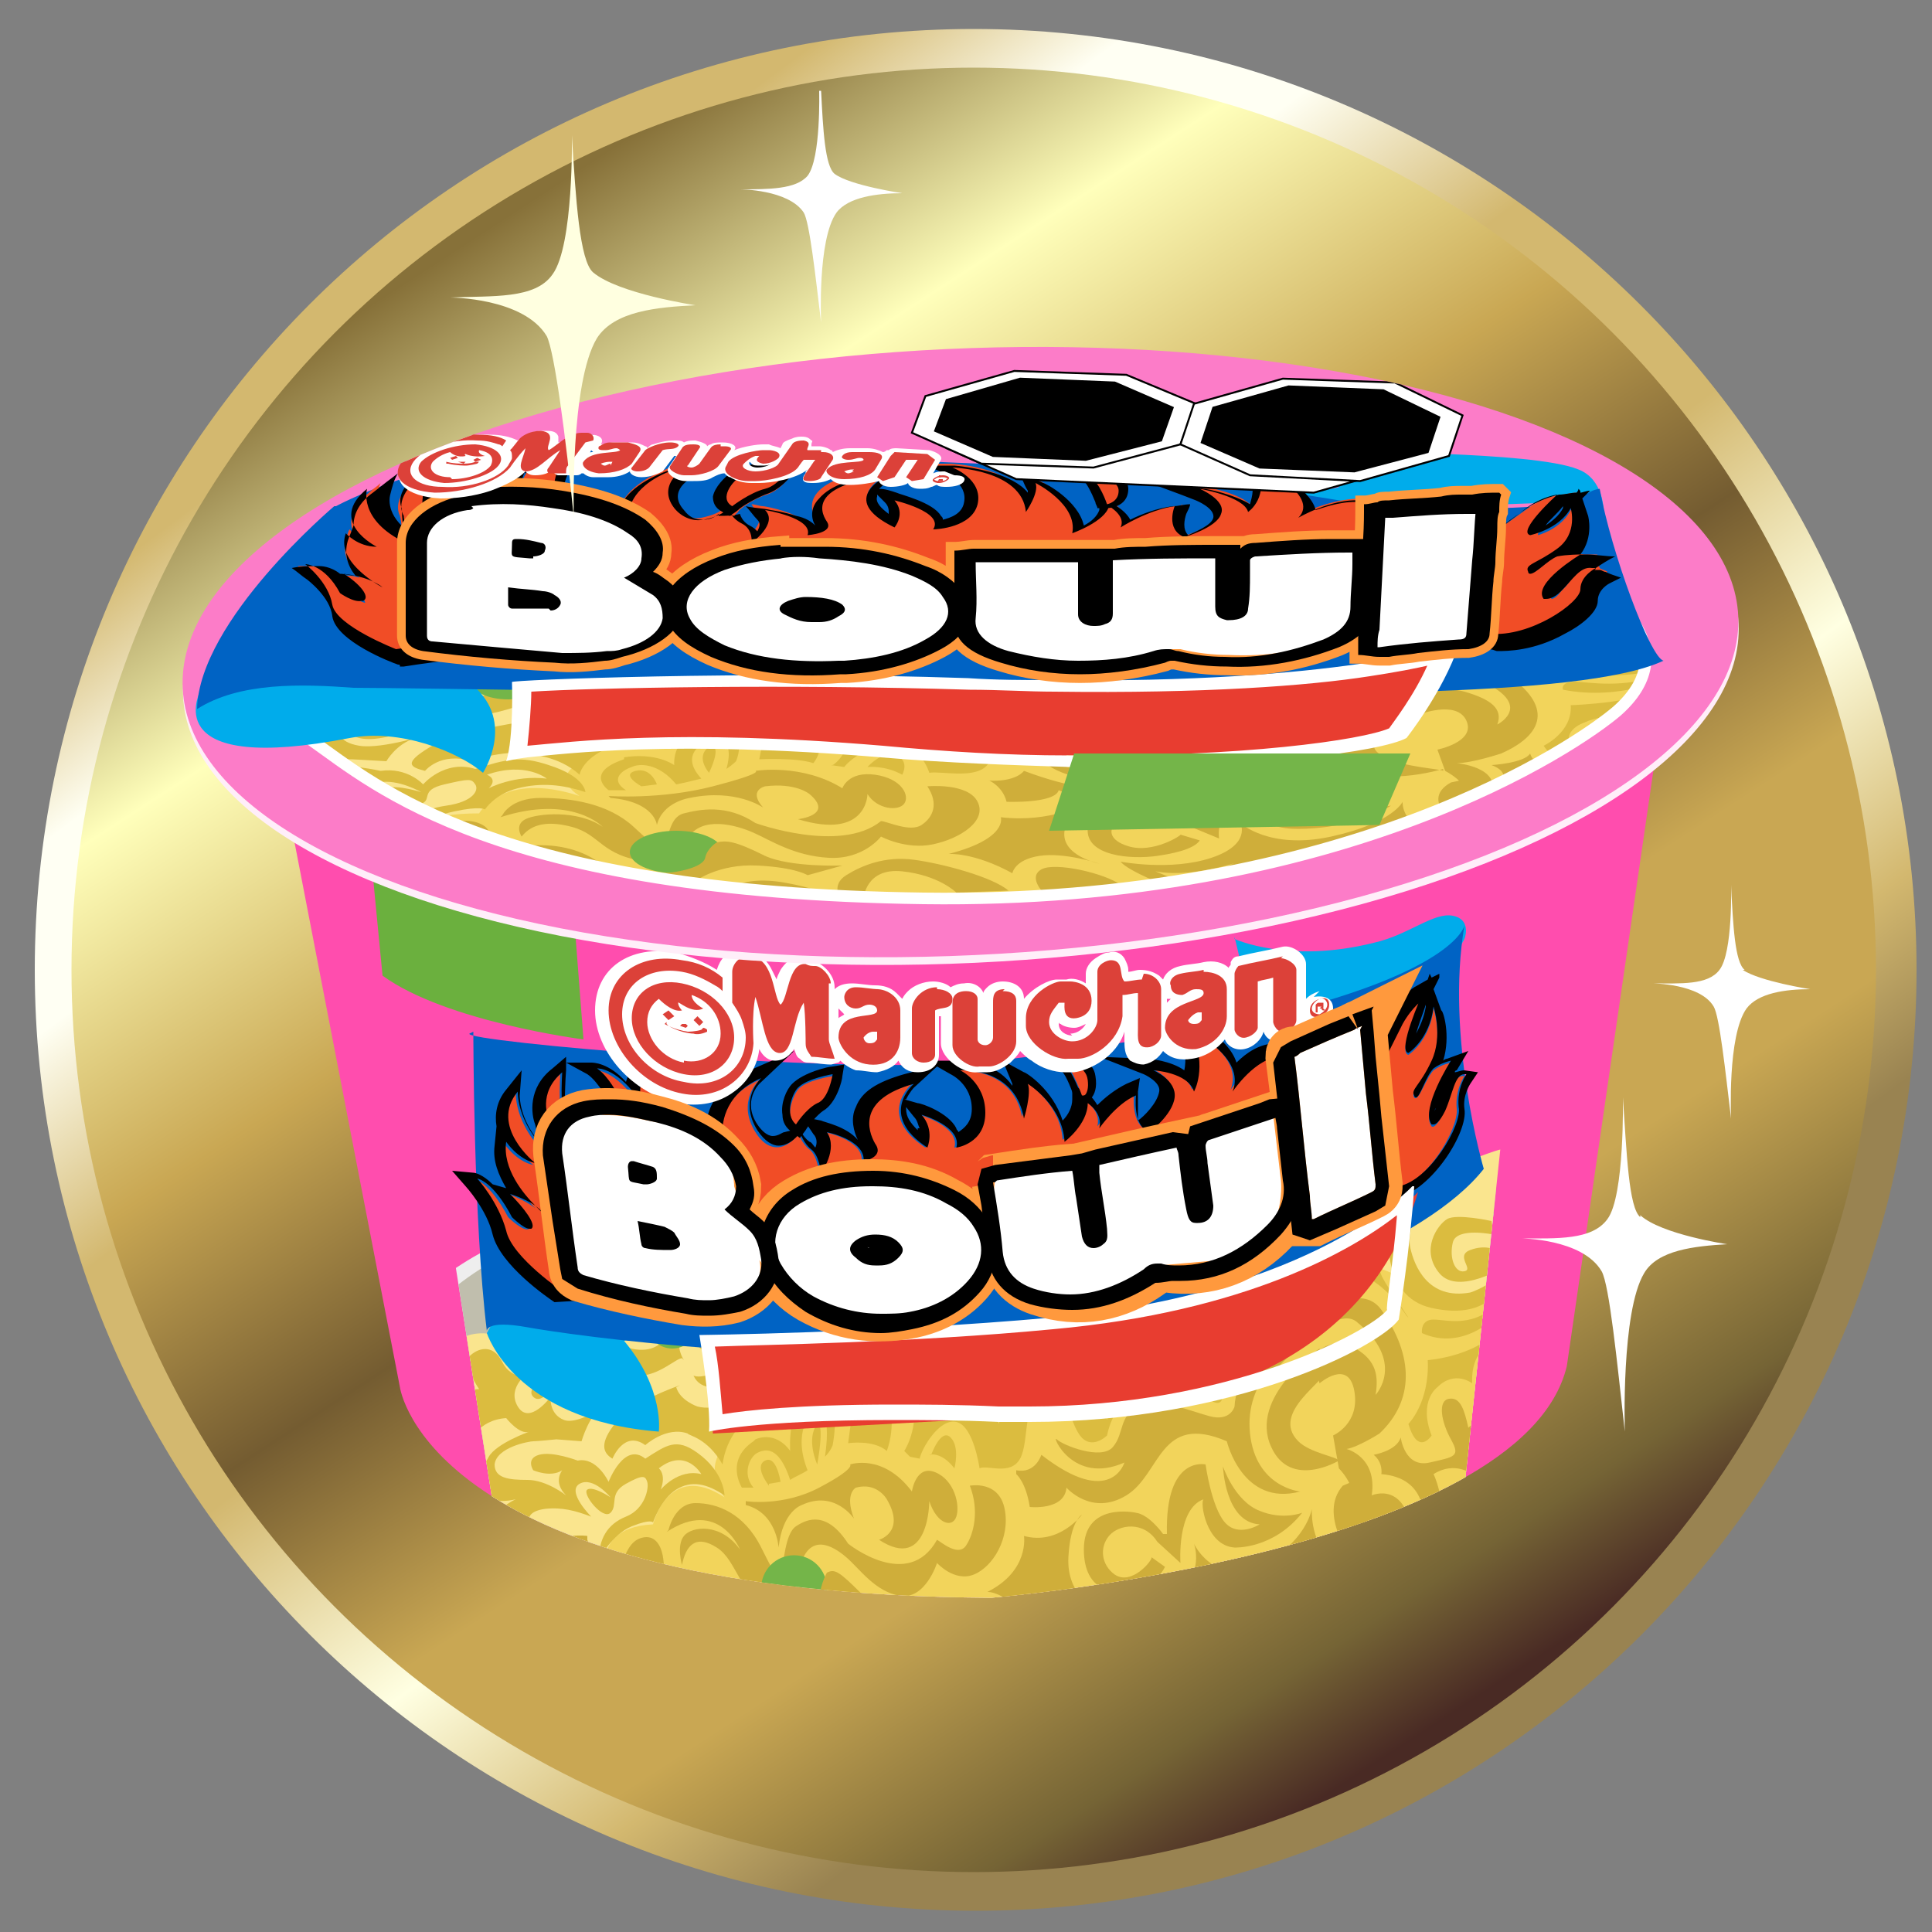 <?xml version="1.0" encoding="UTF-8"?>
<svg id="Layer_1" data-name="Layer 1" xmlns="http://www.w3.org/2000/svg" xmlns:xlink="http://www.w3.org/1999/xlink" version="1.1" viewBox="0 0 1 1">
  <rect x="0" y="0" width="1" height="1" fill="#808080" stroke="none"/>
  <defs>
    <style>
      .cls-1 {
        fill: #ff993d;
        stroke-linecap: round;
        stroke-width: .028px;
      }

      .cls-1, .cls-2, .cls-3, .cls-4, .cls-5, .cls-6 {
        stroke-miterlimit: 10;
      }

      .cls-1, .cls-2, .cls-4 {
        stroke: #ff993d;
      }

      .cls-7 {
        fill: #eee;
      }

      .cls-7, .cls-8, .cls-9, .cls-10, .cls-11, .cls-12, .cls-13, .cls-14, .cls-15, .cls-16, .cls-17, .cls-18, .cls-19, .cls-20, .cls-21, .cls-22, .cls-23, .cls-24, .cls-25, .cls-26, .cls-27, .cls-28 {
        stroke-width: 0px;
      }

      .cls-2, .cls-4 {
        stroke-width: .009px;
      }

      .cls-2, .cls-6, .cls-27 {
        fill: #fff;
      }

      .cls-3 {
        stroke: #fff;
        stroke-width: .006px;
      }

      .cls-3, .cls-8 {
        fill: none;
      }

      .cls-4, .cls-5, .cls-18 {
        fill: #000;
      }

      .cls-29 {
        clip-path: url(#clippath);
      }

      .cls-9 {
        fill: #fc7cc8;
      }

      .cls-10 {
        fill: #e83d30;
      }

      .cls-11 {
        fill: url(#linear-gradient);
      }

      .cls-12 {
        fill: #cfae3a;
      }

      .cls-13 {
        fill: #ffffe0;
      }

      .cls-5 {
        stroke-width: .001px;
      }

      .cls-5, .cls-6 {
        stroke: #000;
      }

      .cls-14 {
        fill: #ff4dae;
      }

      .cls-15 {
        fill: #c0bead;
      }

      .cls-30 {
        clip-path: url(#clippath-1);
      }

      .cls-31 {
        clip-path: url(#clippath-3);
      }

      .cls-32 {
        clip-path: url(#clippath-2);
      }

      .cls-16 {
        fill: #ffeef9;
      }

      .cls-17 {
        fill: #6bb03e;
      }

      .cls-19 {
        fill: #0063c4;
      }

      .cls-20 {
        fill: #dbbc3f;
      }

      .cls-21 {
        fill: #dc4139;
      }

      .cls-22 {
        fill: #fae58e;
      }

      .cls-23 {
        fill: #00aceb;
      }

      .cls-6 {
        stroke-width: .001px;
      }

      .cls-24 {
        fill: #f2d45b;
      }

      .cls-25 {
        fill: url(#linear-gradient-2);
      }

      .cls-26 {
        fill: #f14d26;
      }

      .cls-28 {
        fill: #74b549;
      }
    </style>
    <linearGradient id="linear-gradient" x1=".237" y1="304.596" x2=".703" y2="303.971" gradientTransform="translate(0 304.739) scale(1 -1)" gradientUnits="userSpaceOnUse">
      <stop offset=".023" stop-color="#d3b86f"/>
      <stop offset=".142" stop-color="#fffff3"/>
      <stop offset=".241" stop-color="#fffff3"/>
      <stop offset=".384" stop-color="#d3b86f"/>
      <stop offset=".56" stop-color="#d3b86f"/>
      <stop offset=".733" stop-color="#ffffe2"/>
      <stop offset=".891" stop-color="#d3b86f"/>
      <stop offset="1" stop-color="#998351"/>
    </linearGradient>
    <linearGradient id="linear-gradient-2" x1=".253" y1="304.623" x2=".752" y2="303.856" gradientTransform="translate(0 304.739) scale(1 -1)" gradientUnits="userSpaceOnUse">
      <stop offset=".007" stop-color="#877139"/>
      <stop offset=".173" stop-color="#ffb"/>
      <stop offset=".357" stop-color="#c9a753"/>
      <stop offset=".512" stop-color="#745c31"/>
      <stop offset=".659" stop-color="#c9a753"/>
      <stop offset=".783" stop-color="#c9a753"/>
      <stop offset=".932" stop-color="#756435"/>
      <stop offset="1" stop-color="#492a24"/>
    </linearGradient>
    <clipPath id="clippath">
      <path class="cls-8" d="M.148.413l.059.305s.014.107.306.109c0,0,.275-.023.298-.12l.05-.344-.714.05Z"/>
    </clipPath>
    <clipPath id="clippath-1">
      <path class="cls-8" d="M.262.822l-.033-.21.552-.059-.024.226s-.112.087-.266.081-.23-.038-.23-.038Z"/>
    </clipPath>
    <clipPath id="clippath-2">
      <path class="cls-3" d="M.161.383c-.038-.028.021-.084.021-.084l.652.011s.038.027.003.058c-.021.018-.141.1-.359.097-.221-.003-.283-.058-.317-.082Z"/>
    </clipPath>
    <clipPath id="clippath-3">
      <ellipse class="cls-8" cx=".497" cy=".337" rx=".403" ry=".157" transform="translate(-.015 .024) rotate(-2.666)"/>
    </clipPath>
  </defs>
  <g>
    <path class="cls-11" d="M.504.015C.235.015.018.233.018.502s.218.487.487.487.487-.218.487-.487S.773.015.504.015Z"/>
    <circle class="cls-25" cx=".504" cy=".502" r=".467"/>
  </g>
  <g>
    <path class="cls-14" d="M.148.413l.059.305s.014.107.306.109c0,0,.275-.023.298-.12l.05-.344-.714.05Z"/>
    <g class="cls-29">
      <g class="cls-30">
        <g>
          <path class="cls-7" d="M.198.828s-.098-.194.188-.213c.219-.015.349-.021.349-.021l.189.17-.044.104-.62.017-.063-.056Z"/>
          <path class="cls-15" d="M.208.823s-.096-.187.191-.206c.219-.015.346-.028.346-.028l.189.17-.044.104-.62.017-.063-.056Z"/>
          <path class="cls-22" d="M.235.712s-.014-.015.008-.021c0,0,.012-.004.023.005,0,0-.009-.021.029-.03,0,0,.059-.015.066-.025s.007-.019.017-.022.021-.005.036-.003c0,0,.005-.018.027-.013,0,0,.012-.018.028-.009,0,0,.006-.009.023.004,0,0,.005-.024.036-.015,0,0,.011.001.014.013,0,0,.016-.001.019-.006s.011-.013.024-.012c0,0,.021.011.034.005.031-.015.12.005.127.015.009.014.04-.018.047.004,0,0,.004.01.004.013,0,0,.01-.007.025.003,0,0,.006-.006.019-.001,0,0,.009.003.008.017,0,0,.023-.008.024.015,0,0,.011-.018.033.003l.012.129-.061.065s-.474.014-.491.008-.025-.024-.035-.019-.03.011-.035.001-.031-.013-.018-.036c0,0-.037.012-.025-.016,0,0-.021-.013-.006-.025,0,0-.018-.008-.015-.021,0,0-.006-.015.005-.024Z"/>
          <path class="cls-24" d="M.295.835s-.001-.009.002-.014.014-.011.016-.016.005-.015.025-.016c0,0,.008-.033.037-.014,0,0-.01-.012-.002-.024s.016-.03.029-.018c0,0-.004-.03.028-.022l.03.013s.008.003.011,0l.01.009.018-.003.015.016.013-.029.02-.001.016.016.007.005s.002-.029.038-.023c-.001.001.018-.002.018-.002,0,0,.011-.012.013-.013s.016-.026.033-.036c.056-.033.069.041.109-.005.002-.002.055.065.058.073s.006.014.006.014l-.012.018s.016.006.017.019c0,0,.019-.005.027.016s-.088.058-.088.058l-.364.001s-.057.008-.069-.008-.018-.018-.033-.012-.027.006-.029-.003Z"/>
          <path class="cls-20" d="M.275.712s-.01.003-.015-.007-.013-.007-.017-.003.005.017.005.017c0,0-.016,0-.014.012,0,0,.003.013.009.016,0,0,.004-.012.019-.013,0,0,.007.009.012.007,0,0-.017.006-.021.013s-.007.013-.001.02c.004.005.015.002.015.002,0,0-.014.006-.01.015s.019.001.019.001c0,0-.008-.009.006-.011.009-.001.016.001.024.004,0,0-.013-.013-.006-.017s.016.007.016.007c0,0-.009-.006-.012-.004s.008.016.012.012-.001-.01.008-.015.01-.004.011-.001-.001.014-.011.018-.014.012-.014.022c0,0,.007-.013.017-.017s.011-.002.011-.002c0,0,.004-.012.012-.017s.016-.003.025.003c0,0-0-.012-.014-.022-.011-.008-.016-.004-.027.003-.011-.009-.019.012-.019.012,0,0-.006-.013-.016-.011,0,0-.013-.005-.02-.003s-.003.008-.003.008c0,0,.009.004.015,0,0,0-.005.006.002.013,0,0-.01-.008-.02-.008s-.017-.001-.017-.008c.001-.009.018-.012.02-.012s.012-.001.012-.001l.013.001s.004-.014.011-.018-.012.01-.02.007-.007-.012-.007-.012c0,0-.011.015-.017.005s.006-.018.006-.018Z"/>
          <path class="cls-20" d="M.391.745s.01-.005.018.006c0,0-.002-.027.013-.03,0,0,.014-.001.009.027,0,0-.001.003-.004.006.004-.027-.005-.025-.006-.024s-.011.011-.003.031c-.003.002-.006.003-.009.005-.006-.018-.013-.016-.017-.014-.004.002-.008.011-.002.018-.002 0-.004 0-.006,0,0,0-.009-.014.006-.024Z"/>
          <path class="cls-12" d="M.386.777s.019.003.038-.007.016-.012.016-.012c0,0,.017-.006.032.014,0,0,.002-.014.012-.01s.013.017.011.023-.01.004-.014-.008c0,0,0,.037-.026.02,0,0,.014-.004.004-.021,0,0-.005-.009-.016-.006,0,0-.006.003-.001.016,0,0-.01-.015-.027-.007,0,0-.01.003-.012.022,0,0-.001-.018-.017-.022Z"/>
          <path class="cls-20" d="M.398.769s-.008-.01-.002-.013.008.011.008.011l-.006.001Z"/>
          <path class="cls-20" d="M.423.758s-.006-.013 0-.021c0,0,.004-.002-0.0.021Z"/>
          <path class="cls-22" d="M.341.76s.004.003.001.011c0,0,.009-.011.021-.008,0,0-.008-.014-.022-.003Z"/>
          <path class="cls-20" d="M.359.712s.003.009.016.005c.013-.004.022-.013.024-.023s-.009-.016-.023-.012-.018.008-.015.014.015.005.022-.002c0,0,.008.004-.005.012-.014.009-.019.006-.019.006Z"/>
          <path class="cls-20" d="M.354.704s-.01-.014.009-.027c0,0-.01-.009-.016-.004s0,.016-.003.02-.009.008-.021.004-.02-.009-.034.001c0,0-.005.004-.002.011,0,0-.016.009-.011.014s.013-.009.013-.009l.003.005s-.004.009.002.01.014-.002.018-.006.009-.011.019-.011.019-.009.022-.009Z"/>
          <path class="cls-22" d="M.318.707s-.016-.01-.022-.003.001.012.003.014.009.004.019-.01Z"/>
          <path class="cls-20" d="M.365.673c.001-.016.016-.031.031-.018s.024.01.035.003.022-.006.034-.002.027.003.028-.009-.019-.01-.019-.01c.006-.004.008-.013.004-.018s-.012-.003-.024.004-.023.009-.038.003-.034-.001-.042.005-.009.014-.011.018c-.005.011-.023.014-.032.018s-.03.006-.044.009-.014.01-.015.018.004.008.004.008c0,0,.001-.011.009-.016s.018-.005.029-.001.023-.003.023-.003c0,0-.002-.011.007-.017.014-.009.021.004.021.004Z"/>
          <path class="cls-12" d="M.346.792s.003-.014.014-.014.025.005.034.023.008.015.01.012.002-.019.008-.023.016-.008.027.009c0,0,.031.025.046-.002.002.001.011.009.015.003s.007-.018.002-.031c0,0,.015-.003.018.012s-.006.03-.016.034-.019-.006-.019-.006c0,0-.006.019-.019.017s-.021-.014-.028-.02-.019-.013-.024.005c0,0,.002.023-.015.019s-.017-.022-.028-.029-.016-.001-.018.009c0,0-.003-.01.001-.015s.019-.007.029.007c0,0-.011-.027-.038-.009Z"/>
          <path class="cls-12" d="M.425.858c.001-.001.007-.02.026-.013s.014.015.014.015l.006-.002s-.003-.011.002-.018.014-.016.025-.012.029.015.035.024l-.019.001s-.007-.014-.02-.018-.014.022-.014.022l.066-.004s-.006-.012-.001-.018.023.003.029.012l.018.001s-.015-.012-.018-.019c0,0,.018.008.034-.003s.01-.027.01-.027c0,0,.01.022.034.011s.027-.029.027-.029c0,0-.001.016.009.025,0,0-.016.011-.019.036l-.011-.001s.003-.018-.015-.016-.026.02-.026.02l-.014.001s.009-.012.018-.018c0,0-.019.017-.035.011l.012.011.029-.002s.001-.013.008-.015.018-.003.015.011l.028.001s-.001-.023.022-.038c0,0-.018-.023-.005-.038l.007-.003s.011.018.014.033.002.037.002.037l-.011.009.006-.029s-.009-.002-.014.002-.013.023-.012.029-.256.017-.256.017l-.006-.007Z"/>
          <path class="cls-12" d="M.534.839s.001-.011.01-.013.022.006.022.006c0,0-.014-.007-.013-.026s.007-.022.007-.022c0,0-.012.016-.03.011,0,0,.003.018-.019.029,0,0,.009-.001.023.016Z"/>
          <path class="cls-12" d="M.526.763s.005.004.007.017c0,0,.018.002.019-.01,0,0,.013.015.031.004s.017-.043.052-.028c0,0,.008.034.038.026,0,0-.023-.002-.026-.03s.02-.043.022-.043.006-.015.006-.015c0,0-.035.019-.036.044,0,0-.002.008-.013.005s-.027-.01-.037-.005-.007.014-.013.021-.026-.001-.029-.004.008.024.035.012c0,0-.007.024-.043-.004,0,0-.003.01-.013.008Z"/>
          <path class="cls-20" d="M.468.751c.001-.001.009-.016.003-.029,0,0,.012.011.022.001s-.001-.012.005-.015.013.003.016.016l.003.013s.003-.029.018-.031.029.018.029.018c0,0-.003-.022.021-.018s.033.011.057-.005c0,0-.009.013-.009.02s-.004.006-.009.002-.034-.015-.045-.009-.006.021-.006.021c0,0,.003-.018.018-.017,0,0-.014.006-.018.025,0,0-.008.008-.014,0s-.006-.024-.018-.022-.008.025-.013.034-.017.003-.021.005c0,0-.003-.022-.012-.024s-.018.014-.019.019l-.005-.001Z"/>
          <path class="cls-12" d="M.693.756c-.001-.002-.015-.004-.021-.01-.015-.015.016-.032.013-.036-.003-.005-.001-.006-.002-.012,0,0-.037.025-.025.051.01.022.035.007.035.007Z"/>
          <path class="cls-20" d="M.601.698s.034.01.045-.025c0,0-.013.008-.016.008,0,0,.008-.004.009-.017s.001-.038-.015-.037-.026.015-.026.015c0,0-.004.009-.009.009,0,0,.003-.01.001-.018s-.016-.018-.03-.006c0,0-.019-.007-.021.014,0,0-.012-.008-.021-.002,0,0-.011-.027-.029-.011,0,0,.019.001.016.016,0,0-.003.017-.017.022l.003.004s.012-.006.016-.001c0,0,.018-.02.04-.01,0,0,.006-.029.025-.025,0,0,.019.001.01.032,0,0,.011.002.016-.003s.003-.009.007-.015.016-.014.023-.004c.004.005.009.034-.026.052Z"/>
          <path class="cls-20" d="M.423.617s.006-.011.018-.005c0,0,.014-.02.028-.007,0,0,.012-.011.024.006,0,0,.007-.03.03-.02,0,0,.022.018.002.035,0,0-.02-.018-.038-.01,0,0-.008-.013-.021-.007s-.029.019-.042.007Z"/>
          <path class="cls-20" d="M.515.707s-.015-.019-.026-.011c0,0-.005.007-.001.015,0,0-.013.011-.025-.002s-.01-.02-.006-.022.014-.001.022.01c0,0,.001-.024.029-.008,0,0,.003-.017.018-.019s.019.009.035.011.046-.006.053-.02c0,0,.006.013-.017.026s-.036.008-.036.008c0,0-.008.001-.003.01,0,0-.027-.026-.043.002Z"/>
          <circle class="cls-28" cx=".418" cy=".65" r=".013"/>
          <circle class="cls-28" cx=".577" cy=".704" r=".015"/>
          <circle class="cls-28" cx=".411" cy=".822" r=".017"/>
          <circle class="cls-28" cx=".348" cy=".685" r=".013"/>
          <path class="cls-20" d="M.352.717s-.024.008-.033.019-.007.016-.002.019c0,0,.006-.015.017-.007,0,0,.011-.01.022-.006,0,.001.01.002.018.016,0,0,.001-.012.01-.021s.02.001.02.001c0,0-.004-.025.016-.026s.019.013.021.02l-.002.015s.013-.002.02.004c0,0,.005-.012.001-.026,0,0-.014-.005-.015-.019,0,0-.014-.013-.032-.007,0,0-.007.003-.011.007,0,0-.022.027-.041.022,0,0-.009-.003-.011-.01Z"/>
          <path class="cls-20" d="M.445.692s-.003-.024.028-.015c0,0-.008-.017-.03-.013s-.029.018-.044.005-.026.006-.026.006c0,0,.026-.01.037.014,0,0,.016-.011.035.002Z"/>
          <path class="cls-22" d="M.453.641s-.019.003-.025.009-.018.002-.024-.004-.015-.008-.022-.004c0,0,.007-.013.024-.005s.037-.001.037-.001c0,0,.013-.007.014-.003s.002.007-.004.008Z"/>
          <path class="cls-20" d="M.537.625s.009-.011.021-.008c0,0,.019-.02.039.008,0,0,.024-.026.04-.006,0,0,.001-.015-.003-.028,0,0-.009.01-.023.008s-.012-.004-.015-.008-.02-.008-.027.006c0,0-.008.013-.026.009,0,0,.004.007-.006.018Z"/>
          <path class="cls-20" d="M.481.753s.006-.002.013.007c0,0,.003-.011-.002-.016s-.01.009-.01.009Z"/>
          <path class="cls-12" d="M.602.794s-.007-.01-.014-.011c0,0-.027-.006-.027.019-0.0.022.016.024.026.021s.014-.008.016-.012l-.007-.005c.001.001-.01.015-.019.009-.007-.005-.008-.014-.003-.02s.018-.008.025.003l.012.011s-.002-.028.012-.033c-.002.001.001.024.016.025,0,0,.02.001.035-.018,0,0-.01.004-.022-.001-.013-.005-.019-.023-.019-.023,0,0,.001.029.019.03,0,0-.011.007-.018-.001s-.01-.03-.01-.03c0,0-.021-.005-.02.036Z"/>
          <path class="cls-20" d="M.728.681s-.016-.026-.035-.022-.021.011-.021.011c0,0-.013-.016-.014-.021s.005-.029.011-.027.01.005.009.012-.002.017.001.019.008-.007.011-.014c.002-.005.008.002.006.007-.002.003.002.007.002.007,0,0,.007.004.01-.002s.006-.004.006-.004c0,0-.002.006.001.013.001.003.01.016.014.022Z"/>
          <path class="cls-12" d="M.304.797s.002.005.002.013-.003.011.004.012.008-.01.011-.013.004-.011.011-.013.01.004.011.009,0,.008.004.011.011.008.016.016.02.005.02.005c-.006.001-.009-.005-.013-.01s-.013-.01-.013-.01c.012-.003.02.004.026.011s.017.011.024.011.016-.004.017-.012.004-.013.004-.013c.004-.002.006-.001.018.011.009.01.028.007.028.007-.005.003-.013.008-.013.008,0,0-.004-.006-.018-.007s-.023.012-.023.012c-.007-.003-.027.001-.035.002s-.021-.004-.035-.015-.017-.01-.023-.009-.013.009-.018.01-.006-.005-.006-.005c0,0-.005-.012-.016-.013,0,0-.007-.006-.002-.014s.019-.006.019-.006Z"/>
          <path class="cls-12" d="M.647.709s.051-.055.068-.031.017.047-.001.064c0,0-.011.007-.017.008,0,0,.016.004.013.024,0,0,.018-.008.021.021,0,0,.006-.001.006-.005s.002-.025-.022-.027c0,0,.001-.006-.004-.01,0,0,.012-.002.014-.009,0,0,.002.016.015.013s.016-.003.011-.012-.007-.02-.001-.021.008.006.01.015c.002-.002.009-.006.008-.017s.008-.019.01-.019-.003.047-.009.056-.007.004-.007.004c0,0-.009-.007-.02,0,0,0,.006.012.004.028,0,0-.031.02-.045.019,0,0,.001-.013.01-.016s.005.014.005.014l.008-.006s-.002-.033-.027-.006c0,0,.012-.019-.004-.036l-.003-.017s.014-.006.011-.023-.018-.004-.018-.004l-.004-.014s.01-.011.021-.005.014.013.012.025c0,0,.016-.017-.01-.038-.013-.01-.046.03-.048.032"/>
          <path class="cls-20" d="M.779.693s-.018.001-.017.023c0,0-.009-.007-.018.002,0,0-.01.007-.003.025,0,0-.007.011-.012-.006,0,0,.011-.011.01-.033,0,0,.028-.002.039-.019l-.002-.005s-.018.02-.04.01c0,0-.001-.007.006-.007s.021.005.035-.01l-.002-.005s-.007.015-.034.009-.022-.041-.022-.041c0,0-.004-.006-.007-.003s-.01.01-.01.01c0,0,.006-.016-.005-.02s-.016.014-.016.014c0,0,.008-.018-.008-.025s-.02.017-.02.017c0,0,.001-.02-.008-.024,0,0-.002-.002-.007-.002l-.006-.015s.02-.004.023.015c0,0,.022-.017.034.01,0,0,.016-.016.021.008,0,0,.007-.006.016.001s.002.016.004.024c.002.009.009.027.031.023,0,0,.013-.004.019-.014,0,0-.025.016-.035.004s-.001-.025.004-.028.023.001.023.001l.001.007s-.019-.004-.021.004.001.016.006.015-.005-.008.003-.011.013,0,.013,0c0,0,.006.013.006.045Z"/>
        </g>
      </g>
      <path class="cls-23" d="M.639.485s.011.044.01.053-.392.143-.392.143l-.005.009s.014.045.089.051c0,0,.003-.022-.018-.047l.416-.174.019-.034s.004-.01-.006-.012-.023.01-.041.014c-.044.011-.072-.002-.072-.002Z"/>
      <path class="cls-19" d="M.245.534s0,.098.007.155c0,0-.001-.006.021-.002s.154.023.265.008.201-.053.23-.09c0,0-.02-.068-.01-.126,0,0-.004.023-.097.046,0,0-.099.02-.156.025-.074.006-.266-.011-.262-.015Z"/>
      <g>
        <g>
          <path class="cls-26" d="M.29.669s-.027-.018-.03-.032-.015-.027-.015-.027c0,0,.008.001.018.02,0,0,.008.008.011.006s-.004-.011-.011-.018c0,0,.012.004.018.011,0,0-.022-.018-.02-.037,0,0,.006.009.015.011,0,0-.024-.019-.009-.037,0,0-.001.019.021.036l-.005-.022s-.006-.013.007-.024c0,0-.002.029.004.03l.025-.018s-.005-.01-.011-.014c0,0,.01-.001.023.018,0,0-.005-.019.013-.027,0,0-.007.019-.002.032l.031.009s-.001-.018.02-.027c0,0-.012.011-.002.027s.022.003.022 0c0,0,.002.006.006.009s.005.012.005.012c0,0,.009-.012.003-.021,0,0,.02.004.019.015,0,0,.011-.002.006-.009s-.009-.023.02-.031c0,0-.019.016.007.033,0,0,.004-.009-.003-.017,0,0,.021.006.018.017,0,0,.015-.002.015-.018s-.013-.022-.013-.022c0,0,.028-.002.033.024,0,0,.004-.013.002-.018,0,0,.018.011.019.03,0,0,.012-.009.012-.02,0,0,.008.005.006.013,0,0,.009-.013.019-.017,0,0-.002.016.007.019,0,0,.012-.009.013-.018s-.011-.014-.011-.014c0,0,.018.001.021.011,0,0,.007-.012-.001-.031,0,0,.028.013.021.031,0,0,.013-.019.026-.018l.054-.001s.002-.004.008-.016c.005-.009.011-.013.011-.013,0,0-.013.029-.007.03,0,0,.011-.007.013-.024,0,0,.005.015-.001.028s-.011.015-.009.018.006-.01.01-.014c.004-.003.009-.004.009-.004,0,0-.016.025-.01.033,0,0,.002.002.006-.007s.005-.02.011-.019c0,0-.005.007-.004.017s-.015.038-.031.041-.387.051-.387.051l-.045.004Z"/>
          <path class="cls-18" d="M.736.515h.001M.736.515s-.013.029-.007.03c0,0,.011-.007.013-.024,0,0,.005.015-.001.028-.006.013-.011.015-.009.018 0.0.001.001.001.001.001.002,0,.005-.011.009-.015.004-.003.009-.004.009-.004,0,0-.016.025-.01.033,0,0,0.0 0.0.001 0.0.001,0,.003-.001.006-.007.004-.009.005-.019.01-.019 0,0,0,0,.001,0,0,0-.005.007-.004.017.002.009-.015.038-.031.041-.017.004-.387.051-.387.051l-.045.004s-.027-.018-.03-.032c-.004-.015-.015-.027-.015-.027,0,0,.008.001.018.02,0,0,.006.006.009.006.001,0,.001-0.0.001-0.0.003-.002-.004-.011-.011-.018,0,0,.007.002.013.006.003.003.004.004.004.004-.001-.002-.003-.003-.004-.004-.006-.006-.017-.019-.015-.033,0,0,.006.009.015.011,0,0-.024-.019-.009-.037,0,0-.001.019.021.036l-.005-.022s-.006-.013.007-.024c0,0-.002.029.004.03l.025-.018s-.005-.01-.011-.014h0c.001,0,.011 0.0.023.018,0,0-.005-.019.013-.027,0,0-.007.019-.002.032l.031.009s-.001-.018.02-.027c0,0-.012.011-.002.027.004.006.008.008.011.008.006,0,.011-.006.011-.007,0,0,.002.006.006.009s.005.012.005.012c0,0,.009-.012.003-.021,0,0,.02.004.019.015,0,0,.011-.002.006-.009-.004-.007-.009-.023.02-.031,0,0-.019.016.007.033,0,0,.004-.009-.003-.017,0,0,.021.006.018.017,0,0,.015-.002.015-.018-0-.016-.013-.022-.013-.022,0,0,.001,0,.002,0,.006,0,.027.002.031.025,0,0,.004-.013.002-.018,0,0,.018.011.019.03,0,0,.012-.009.012-.02,0,0,.008.005.006.013,0,0,.009-.013.019-.017,0,0-.002.016.007.019,0,0,.012-.009.013-.018.001-.009-.011-.014-.011-.014,0,0,.018.001.021.011,0,0,.007-.012-.001-.031,0,0,.028.013.021.031,0,0,.012-.018.025-.018 0,0,.001,0,.001,0l.054-.001s.002-.004.008-.016c.005-.009.011-.013.011-.013M.342.544h.001M.75.55h.001M.289.554h.001M.391.558h.001M.471.56h.001M.265.565h.001M.587.565h.001M.745.504l-.004.002-.001-.002-.001.003-.007.004s-.007.004-.012.015l-.008.016-.051-.002h0c-.009,0-.016.005-.021.01-.004-.013-.023-.022-.024-.023l-.011-.005.005.011c.004.009.004.016.003.021-.007-.005-.018-.006-.019-.006l-.025-.001.023.009s.009.004.008.009c-.001.006-.008.013-.011.015,0-.002-0-.011,0-.015l.001-.007-.007.003c-.006.003-.011.007-.015.011-.003-.005-.006-.007-.007-.007l-.006-.004v.008c0,.004-.002.008-.005.011-.005-.016-.019-.025-.02-.025l-.011-.006.005.012s0.0.001 0.0.001c-.007-.01-.019-.013-.029-.013h-.018l.006.003-.015.004c-.014.004-.022.009-.025.017-.003.006-.001.013.001.017-.006-.007-.017-.009-.019-.01l-.01-.002.006.009c.002.002.002.005.001.007-.001-.001-.002-.003-.003-.003-.004-.003-.005-.007-.005-.007l-.008.002s0,0-0,0c-.001,0-.003.002-.006.002-.003,0-.006-.003-.008-.006-.008-.012.001-.021.001-.021l.018-.017-.023.01c-.016.007-.021.019-.022.025l-.026-.007c-.002-.008.004-.026.005-.026l.004-.009-.009.004c-.01.004-.014.012-.016.019-.009-.01-.017-.01-.018-.01h-.013l0-.003-.007.006c-.013.01-.011.024-.009.029l.002.009c-.01-.012-.01-.023-.01-.024l.001-.013-.008.01c-.005.006-.006.013-.005.019l-.001.01c-.001.008.002.015.006.022l-.007-.002c-.005-.005-.009-.006-.01-.006l-.011-.001.007.008s.011.012.014.025c.004.016.029.033.032.035l.048-.003c.015-.002.371-.047.388-.051.018-.004.037-.034.035-.046-.001-.007.003-.013.003-.013l.004-.006-.007-.001h-0c-.002,0-.004.001-.005.001 0-.001.001-.001.001-.001l.006-.01-.011.004s-.001 0-.002.001c.004-.013-0-.026-.001-.026l-.004-.011.003-.006h0ZM.736.511h.001-.001ZM.736.519h.001-.001ZM.733.535c.001-.004.003-.009.005-.015l-0.0.001c-.001.006-.003.01-.005.014h0ZM.342.54h.001-.001ZM.75.546h.001-.001ZM.289.55h.001-.001ZM.29.581c.003-.002.002-.015.003-.027l0-.004.011.006c.003.002.006.006.008.009l-.022.016H.29ZM.469.569c.002-.004.004-.006.004-.006l.012-.011.007.004s.011.005.011.018c0.0.007-.004.01-.007.012-0-.001-.001-.001-.001-.002-.004-.008-.018-.013-.02-.013l-.007-.002H.469ZM.391.553h.001-.001ZM.472.555h.001-.001ZM.266.561h.001-.001ZM.587.561h.001-.001ZM.74.58c.001-.001.003-.006.005-.012-.001.002-.002.004-.002.006-.002.004-.003.005-.003.005h0ZM.475.585c-.004-.004-.006-.007-.006-.011,0-0,0-0,0-.001l.004.005c.002.002.002.004.003.006H.475Z"/>
        </g>
        <g>
          <path class="cls-26" d="M.56.567s-.005-.014-.009-.017c0,0,.011-0.0.013.008s-.003.009-.003.009Z"/>
          <path class="cls-18" d="M.551.551c.002,0,.011 0.0.012.008.001.008-.003.009-.003.009,0,0-.005-.014-.009-.017h0M.551.546h-.016l.014.008c.002.001.005.008.007.014l.001.004.004-.001s.008-.002.006-.014c-.001-.008-.01-.011-.016-.011h0Z"/>
        </g>
        <g>
          <path class="cls-26" d="M.412.583s.005-.008.011-.011.008-.015.008-.015c0,0-.014.002-.018.007-.003.004-.007.015-.001.019Z"/>
          <path class="cls-18" d="M.431.556h.001M.431.556s-.002.013-.008.015c-.006.003-.011.011-.011.011-.006-.005-.002-.016.001-.019.005-.005.018-.007.018-.007M.437.551l-.006.001c-.002 0-.015.003-.021.009-.003.003-.006.01-.005.016 0.0.004.002.007.005.009l.004.003.003-.004c.001-.002.006-.008.009-.01.007-.004.01-.016.01-.018l.001-.006H.437ZM.432.552h.001-.001ZM.431.56h.001-.001Z"/>
        </g>
      </g>
      <g>
        <path class="cls-10" d="M.365.691c.002.001.123-.001.179-.005.136-.012.188-.067.19-.069-.024.079-.098.116-.201.116l-.164.009-.004-.051Z"/>
        <path class="cls-27" d="M.723.63c-.002.025-.006.048-.005.048-.01.012-.083.05-.185.05-.005,0-.011-0-.016-0-.021-.001-.039-.001-.055-.001-.049,0-.076.003-.088.005-.001-.011-.002-.026-.004-.035.025-.001.102-.002.175-.009.1-.009.155-.041.178-.059M.731.614s-.051.056-.187.068c-.089.008-.182.009-.182.009,0,0,.006.036.005.05,0,0,.024-.006.095-.006.016,0,.034 0.0.055.001.005 0.0.011 0.0.016 0.0.106,0,.181-.039.191-.053,0,0,.006-.037.008-.069h0Z"/>
      </g>
      <g>
        <path class="cls-27" d="M.683.513c-.003.001-.005.002-.007.004,0-.006-0-.012-0-.018,0-.005-.007-.01-.012-.009-.008.002-.015.003-.023.005-.002 0-.003.001-.004.003,0,0-0.0 0-0.0.001-0.0.001-.001.001-.001.002-.003-.003-.008-.004-.013-.003-.004.001-.008.001-.012.002-.005.001-.008.004-.009.007-.001-.001-.001-.001-.002-.002-.003-.002-.006-.003-.01-.003-.002 0-.004.001-.006.001,0-0-0-.001-0-.001-0-.002-.001-.004-.002-.006-.002-.003-.005-.004-.008-.003-.002 0-.004.001-.007.003-.003.002-.005.005-.005.008,0,.002,0,.003,0,.005-.003-.002-.007-.003-.01-.002-.002 0-.003 0-.005 0-.004 0-.012.004-.017.01,0,0,0,0,0-0,0-.006-.005-.009-.011-.009-.003 0-.006.001-.008.003-.001.001-.002.002-.002.003-.001-.003-.005-.006-.01-.005-.003 0-.005.001-.007.002-.002-.002-.006-.003-.009-.003-.005,0-.01.002-.013.005-.001.001-.002.002-.003.004-.001-.001-.002-.002-.003-.003-.003-.003-.007-.004-.011-.004-.004-0-.008-.001-.012-.001-.004-0-.007.001-.009.003,0-0,0-.001,0-.001,0-.007-.007-.013-.012-.014-.002-0-.003-0-.005-.001-.006-.001-.009.003-.011.006-.001.002-.002.004-.002.005-.001-.002-.002-.004-.003-.006-.004-.007-.009-.008-.013-.009-.004-.001-.008 0-.011.003-.002.002-.003.004-.004.007-.006-.004-.014-.007-.021-.009-.024-.004-.042.008-.042.03 0.0.021.019.043.043.048.011.002.021,0,.029-.006.007-.005.012-.013.013-.022.002.004.005.006.008.006.005 0.0.008-.003.01-.006.001.002.001.004.003.005.001.001.002.002.004.002.004 0.0.008.001.012.001.001 0.0.003-.001.004-.001 0-0.0.001-.001.001-.001.002.002.005.004.008.005.004 0.0.007.001.011.001.005-.001.009-.003.011-.006.002.004.005.006.01.006.007 0.0.011-.004.011-.009,0-.007-0-.013-0-.02 0,0,.001-0.0.001-0,0,.005 0.0.01 0.0.014,0,.008.012.016.019.015.002,0,.003,0,.005,0,.004-0.0.008-.002.012-.005.002-.002.004-.004.005-.006.002.002.004.004.006.005.005.004.012.006.017.006.002-0.0.003-0.0.005-0.0.008-.001.022-.008.026-.021,0,.001,0,.002,0,.003,0,0,0,.001,0,.001,0,.004,0,.008.003.011.002.001.004.002.007.002.005-.001.008-.004.01-.007.004.004.009.005.015.004.007-.001.013-.005.017-.01.001.003.005.006.01.005.005-.001.009-.005.01-.009.001.003.004.006.01.005.003-.001.005-.002.007-.004.001-.001.002-.002.002-.003.002.001.004.002.008.001.005-.001.009-.006.009-.011,0-.005-.004-.007-.01-.006ZM.434.526c0-.001,0-.003,0-.004.001.001.002.002.003.003-.001.001-.002.001-.003.002ZM.555.536c-.003 0-.007-.002-.007-.006,0-0,0-.001,0-.001 0.0.001.001.001.001.001.001.001.004.002.007.002.002-0.0.004-.001.006-.002-.001.002-.004.005-.008.005ZM.604.519c0-.001,0-.001,0-.002 0,0,0.0 0.0.001 0.0 0.0 0.0.001 0.0.001 0-0.0 0-.001.001-.001.001Z"/>
        <path class="cls-21" d="M.683.517c-.003.001-.005.003-.005.006,0,.003.002.004.005.003.003-.001.005-.003.005-.006,0-.003-.002-.004-.005-.003ZM.683.525c-.002 0-.004-.001-.004-.003,0-.002.002-.004.004-.005.002-.001.004.001.004.003,0,.002-.002.004-.004.005Z"/>
        <path class="cls-21" d="M.623.502c-.004.001-.008.001-.012.002-.005.001-.006.005-.005.006,0,.004.003.005.006.005.003-.001.004-.003.007-.003.002-0.0.004 0.0.004.002,0,.005-.02.004-.02.018,0,.003.005.012.016.011.01-.002.016-.01.016-.017,0-.005-0-.009-0-.014,0-.007-.007-.009-.012-.009ZM.622.528c-.001.001-.001.002-.004.002-.002 0-.003-.001-.003-.002,0-0.0.002-.003.005-.004.001,0,.001-0.0.002-0,0,.001,0,.003,0,.004Z"/>
        <path class="cls-21" d="M.353.509c-.015-.003-.026.005-.026.018 0.0.013.012.026.027.029.015.003.026-.006.026-.019-0-.013-.012-.025-.027-.028ZM.354.55c-.011-.002-.019-.012-.019-.021,0-.005.002-.009.006-.012.003.003.008.007.012.006,0,0-.002-.002-.002-.004 0-.001.007.006.013.003,0,0-.006-.003-.006-.007.009.003.015.011.015.02 0.0.01-.009.016-.019.014Z"/>
        <path class="cls-21" d="M.664.495c-.008.002-.015.003-.023.005-.001.001-.002.003-.002.004 0.0.009 0.0.019 0.0.029,0,.001.002.005.006.004.004-.001.006-.004.006-.005,0-.008-0-.016-0-.024.003-.001.005-.001.008-.002,0,.008 0.0.015 0.0.023,0,.001.002.006.006.005.004-.001.006-.004.006-.006,0-.009-0-.018-0-.026,0-.003-.005-.006-.008-.006T.664.495Z"/>
        <path class="cls-21" d="M.43.509c0-.004-.005-.009-.008-.009-.002-0-.003-0-.005-.001-.009-.001-.009.018-.013.021-.004-.004-.003-.023-.015-.025-.006-.001-.01.004-.01.008,0,.004,0,.009 0.0.013,0,.001-0.0.002,0,.003.002.003.004.006.005.009.001.003.002.006.002.009 0.0.016-.014.027-.032.023-.018-.003-.032-.019-.032-.035-0-.016.014-.025.031-.022.006.001.012.004.017.007.002.001.003.002.004.003,0-.002,0-.005-0-.007-.006-.005-.013-.008-.021-.009-.021-.004-.038.007-.038.026 0.0.019.017.039.038.043.02.004.036-.009.037-.026,0,0-.001-.015.001-.024.004.012.005.028.012.029.008.001.007-.017.013-.026.001.006.001.021.001.021 0.0.003.001.004.003.007.004 0.0.008.001.012.001-.001-.004-.003-.008-.003-.01-0-.01-0-.019-0-.029Z"/>
        <path class="cls-21" d="M.52.512c-.006 0-.006.004-.006.007,0,.006 0.0.012 0.0.018,0,.002-.002.004-.004.004-.003,0-.004-.002-.004-.003,0-.007-0-.014-0-.021,0-.002-.002-.004-.006-.004-.003-0-.007.001-.007.006,0,.007 0.0.015 0.0.022,0,.006.009.012.014.011.002,0,.003,0,.005,0,.005,0,.014-.006.014-.013,0-.007-0-.014-0-.021,0-.003-.002-.005-.007-.005h0Z"/>
        <path class="cls-21" d="M.591.507c-.003 0-.006.001-.009.001-.003-.003-0-.011-.007-.011-.002 0-.007.002-.007.006,0,.009 0.0.017 0.0.025,0,.004-.005.011-.013.011-.005 0-.012-.004-.012-.01,0-.004.002-.006.005-.01.001,0,.002-0.0.003-0,0,.002-.001.009.006.008.006-.001.008-.005.008-.009,0-.009-.009-.01-.011-.01-.002 0-.003 0-.005 0-.004 0-.018.007-.018.019,0,.001,0,.003,0,.004,0,.009.014.018.022.017.002-0.0.003-0.0.005-0.0.007-0.0.021-.008.023-.022,0-.001,0-.007-0-.011.003-0.0.005-.001.008-.001-0.0.002 0.0.007 0.0.018,0,.005-.001.011.006.01.004-.001.006-.004.006-.006,0-.008-0-.016-0-.024,0-.004-.004-.008-.009-.008t0,0Z"/>
        <path class="cls-21" d="M.485.511c-.008,0-.013.007-.013.011,0,.008 0.0.015 0.0.023,0,.003.003.005.006.005.004,0,.006-.002.006-.004,0-.008-0-.015-0-.023.003-.002.009-0.0.009-.006,0-.003-.004-.005-.008-.005T.485.511Z"/>
        <path class="cls-21" d="M.455.512c-.004-0-.008-.001-.012-.001-.005-0-.006.004-.006.005,0,.004.003.006.006.006.003 0.0.004-.002.007-.002.002 0.0.004.001.004.003,0,.005-.02-.001-.02.014,0,.003.005.013.016.014.011.001.016-.006.016-.014,0-.005-0-.009-0-.014,0-.007-.007-.011-.012-.011ZM.454.538c-.001.001-.001.002-.004.002-.002-0-.003-.002-.003-.003,0-0.0.002-.003.005-.003.001,0,.001,0,.002,0,0,.001,0,.002,0,.004Z"/>
        <polygon class="cls-21" points=".349 .526 .346 .528 .343 .525 .346 .523 .349 .526 .349 .526"/>
        <polygon class="cls-21" points=".364 .529 .362 .531 .359 .528 .361 .526 .364 .529 .364 .529"/>
        <path class="cls-21" d="M.344.53s.005.003.012.004c0,0,.004 0.0.007-.001 0-0.0.001-.001.001-.001,0-0.0.001,0,.002.001 0.0.001-0.0.001-0.0.001,0,0-.004.002-.007.001,0,0-.006,0-.013-.004-0-0-.001-.001-.001-.001,0-0.0 0-0.0 0-.001Z"/>
        <polygon class="cls-21" points=".354 .53 .355 .53 .356 .531 .355 .532 .352 .531 .353 .53 .354 .53"/>
        <path class="cls-21" d="M.685.522s-0-0-.001-0c0,0-0-0-0-0.0.001-0.0.001-0.0.001-.001 0-0.0 0-.001 0-.001,0-0,0-0-0-.001-0-0-0-0-.001-0-0,0-.001,0-.001 0-.001 0-.001 0-.002.001,0,.001,0,.003,0,.004 0,0,0-0.0.001-0,0-.001,0-.001,0-.002 0,0,.001-0.0.001-0.0 0,0,0,0,0,0,0,0,0,0,0,0,0,0,0.0 0.0 0.0 0.0 0.0 0.0 0.0 0.0.001 0.0 0.0 0.0 0.0.001.001.001 0,0,.001-0.0.001-0-0-0-.001-.001-.001-.001ZM.683.522s-.001 0-.001 0c0-.001,0-.001,0-.001.001-0.0.001-0.0.002-0.0 0-0.0.001-0.0.001,0,0,0,0.0 0.0 0.0 0,0,0,0,0-0.0 0,0,0-0.0 0-0.0 0-0,0-0.0 0-.001 0Z"/>
      </g>
      <path class="cls-8" d="M.329.632l.002.013s.02.005.021-.003-.023-.01-.023-.01Z"/>
      <g>
        <g>
          <path class="cls-1" d="M.514.612c.001-0.0.001-0.0.002-.001.013-.002.026-.004.039-.005.001.005.001.009.002.014.001.007.002.013.003.02.001.006.007.008.012.004.003-.002.002-.005.002-.008-.001-.01-.003-.019-.004-.029-0-.001-0-.002-0-.004.013-.003.026-.006.04-.009 0.0.001.001.002.001.004.001.009.002.018.004.028.001.006.002.008.006.007.005-0.0.008-.003.008-.009-.001-.007-.002-.015-.003-.022-0-.003-.001-.006-.001-.009,0-.001.001-.003.002-.003.012-.004.024-.008.036-.012 0.0.002.001.005.001.007.001.009.002.018.003.027.002.009-.002.017-.008.023-.015.016-.034.023-.055.02-.004-.001-.006 0-.009.003-.017.012-.036.016-.057.009-.009-.003-.015-.009-.016-.019-.001-.012-.003-.024-.005-.036Z"/>
          <path class="cls-1" d="M.374.626c.004.004.009.007.013.011.004.004.005.009.006.015.001.009-.005.016-.014.019-.008.002-.016.002-.024.001-.018-.003-.037-.007-.054-.012-.002-.001-.003-.002-.003-.004-.003-.02-.005-.039-.008-.059-.001-.01.004-.017.014-.019.012-.002.024-0.0.035.003.012.003.024.008.033.018.004.004.007.009.008.015 0.0.005-.002.009-.006.012ZM.33.632c.001.004.001.008.002.012 0.0.001.001.002.002.002.004.001.008.001.013.001.003 0.0.005-0.0.006-.003 0-.002-.002-.004-.003-.006-.001-.001-.003-.002-.005-.003-.004-.001-.009-.002-.014-.003ZM.335.613c.001 0.0.005-.001.006-.003 0-.003-0-.005-.002-.006-.003-.001-.007-.002-.01-.003-.002-0-.003.001-.002.003.001.009-.001.007.008.009 0,0,.001,0,.001 0Z"/>
          <path class="cls-1" d="M.451.614c.013,0,.026.002.038.009.006.003.011.007.014.012.006.009.005.019-.003.028-.008.009-.019.014-.03.016-.017.003-.034.001-.05-.008-.007-.004-.013-.01-.017-.017-.006-.011-.002-.024.01-.031.01-.006.022-.009.038-.009ZM.454.655c.004 0.0.008-.001.011-.004.003-.003.003-.005 0-.008-.005-.005-.016-.006-.022-.002-.004.003-.004.006-0.0.009.003.003.007.004.011.004Z"/>
          <path class="cls-1" d="M.704.533c.001.011.002.022.003.033.002.016.003.031.005.047 0.0.002-0.0.003-.002.004-.01.005-.02.009-.03.014-0.0 0-.001,0-.001 0-0-.004-.001-.008-.001-.012-.003-.023-.006-.049-.009-.072-0-.003.001-.001.004-.002.009-.004.018-.008.028-.012.001-.001.002-.001.004-.002Z"/>
        </g>
        <g>
          <path class="cls-27" d="M.295.663l-.01-.071s.004-.019.027-.015.068.003.068.038S.38.614.38.614l.005.016.012.009s.019-.033.053-.031.06.018.061.028,0,.046-.048.049-.07-.033-.07-.033c0,0,.009.028-.046.021s-.052-.011-.052-.011Z"/>
          <path class="cls-27" d="M.515.611l.144-.034.004.034s.004.035-.029.041l-.034.003s-.034.029-.066.012c0,0-.027.011-.019-.056Z"/>
          <g>
            <polygon class="cls-27" points=".533 .671 .606 .592 .554 .674 .533 .671"/>
            <path class="cls-18" d="M.66.577c0.0.002.001.005.001.007.001.009.002.018.003.027.002.009-.002.017-.008.023-.013.013-.028.021-.046.021-.003,0-.006-0-.009-.001-.001,0-.001-0-.002-0-.003,0-.005.001-.007.003-.012.008-.025.013-.038.013-.006,0-.013-.001-.019-.003-.009-.003-.015-.009-.016-.019-.001-.012-.003-.024-.005-.036.001-0.0.001-0.0.002-.001.013-.002.026-.004.039-.005.001.005.001.009.002.014.001.007.002.013.003.02.001.004.003.006.006.006.002,0,.004-.001.005-.002.003-.002.002-.005.002-.008-.001-.01-.003-.019-.004-.029-0-.001-0-.002-0-.004.013-.003.026-.006.04-.009 0.0.001.001.002.001.004.001.009.002.018.004.028.001.005.002.007.005.007 0,0,.001,0,.001,0,.005-0.0.008-.003.008-.009-.001-.007-.002-.015-.003-.022-0-.003-.001-.006-.001-.009,0-.001.001-.003.002-.003.012-.004.024-.008.036-.012M.667.568l-.01.001-.005.002-.03.01-.006.002-.001.004-.008-.001-.04.009-.007.002v0s-.006.001-.006.001l-.039.005-.007.002-.002.008.002.011c.001.008.002.016.003.025.001.013.009.022.022.026.007.002.015.003.022.003.015,0,.029-.005.043-.014.004-0.0.007-.001.009-.001.002,0,.003,0,.004,0,.02,0,.037-.008.052-.024.008-.009.012-.019.01-.031-.001-.006-.002-.012-.002-.018l-.001-.009-.001-.005-.001-.01h0Z"/>
          </g>
          <g>
            <path class="cls-27" d="M.374.626c.004.004.009.007.013.011.004.004.005.009.006.015.001.009-.005.016-.014.019-.008.002-.016.002-.024.001-.018-.003-.037-.007-.054-.012-.002-.001-.003-.002-.003-.004-.003-.02-.005-.039-.008-.059-.001-.01.004-.017.014-.019.012-.002.024-0.0.035.003.012.003.024.008.033.018.004.004.007.009.008.015 0.0.005-.002.009-.006.012ZM.33.632c.001.004.001.008.002.012 0.0.001.001.002.002.002.004.001.008.001.013.001.003 0.0.005-0.0.006-.003 0-.002-.002-.004-.003-.006-.001-.001-.003-.002-.005-.003-.004-.001-.009-.002-.014-.003ZM.335.613c.001 0.0.005-.001.006-.003 0-.003-0-.005-.002-.006-.003-.001-.007-.002-.01-.003-.002-0-.003.001-.002.003.001.009-.001.007.008.009 0,0,.001,0,.001 0Z"/>
            <path class="cls-18" d="M.315.577c.008,0,.016.002.025.004.012.003.024.008.033.018.004.004.007.009.008.015 0.0.005-.002.009-.006.012.004.004.009.007.013.011.004.004.005.009.006.015.001.009-.005.016-.014.019-.004.001-.009.002-.013.002-.004,0-.007-0-.011-.001-.018-.003-.037-.007-.054-.012-.002-.001-.003-.002-.003-.004-.003-.02-.005-.039-.008-.059-.001-.01.004-.017.014-.019.004-.001.007-.001.011-.001M.335.613c.001,0,.005-.001.005-.003 0-.003-0-.005-.002-.006-.003-.001-.007-.002-.01-.003-0,0-0,0-.001,0-.001,0-.002.001-.002.003.001.009-.001.007.008.009 0,0,.001,0,.001 0,0,0,0,0,0,0M.347.647c.002,0,.005-.001.005-.003 0-.002-.002-.004-.003-.006-.001-.001-.003-.002-.005-.003-.004-.001-.009-.002-.014-.003.001.004.001.008.002.012 0.0.001.001.002.002.002.004.001.008.001.013.001 0,0,.001,0,.001,0M.315.569c-.004,0-.008 0-.013.001-.014.003-.022.014-.021.028l.005.034.004.025.001.005.008.005c.019.006.038.01.056.013.004.001.008.001.012.001.006,0,.011-.001.016-.002.013-.004.021-.015.02-.027-.001-.008-.003-.015-.008-.02-.002-.002-.005-.004-.007-.006.002-.004.003-.007.002-.012-.001-.008-.004-.015-.01-.021-.009-.009-.021-.015-.037-.02-.011-.003-.019-.004-.027-.004H.315ZM.335.604h-0s0,0,0,0H.335Z"/>
          </g>
          <g>
            <polygon class="cls-27" points=".455 .684 .418 .674 .456 .684 .455 .684"/>
            <path class="cls-18" d="M.451.614h.001c.013,0,.026.002.038.009.006.003.011.007.014.012.006.009.005.019-.003.028-.008.009-.019.014-.03.016-.005.001-.01.001-.015.001-.012,0-.024-.003-.035-.009-.007-.004-.013-.01-.017-.017-.006-.011-.002-.024.01-.031.01-.006.022-.009.037-.009M.453.655s.001,0,.001,0c0,0,.001,0,.001,0,.004,0,.007-.001.01-.004.003-.003.003-.005 0-.008-.003-.003-.007-.004-.012-.004-.004,0-.007.001-.01.003-.004.003-.004.006-0.0.009.003.003.006.004.01.004M.452.606h-0c-.017,0-.031.003-.042.01-.015.009-.021.027-.013.042.004.008.011.015.02.021.012.007.025.011.039.011.005,0,.011-.001.016-.002.015-.003.026-.009.035-.019.01-.011.011-.026.004-.038-.004-.006-.009-.011-.017-.015-.012-.006-.026-.01-.042-.01H.452ZM.45.646c-.001-0-.001-.001-.002-.001l.002.001H.45Z"/>
          </g>
          <g>
            <path class="cls-27" d="M.704.533c.001.011.002.022.003.033.002.016.003.031.005.047 0.0.002-0.0.003-.002.004-.01.005-.02.009-.03.014-0.0 0-.001,0-.001 0-0-.004-.001-.008-.001-.012-.003-.023-.005-.049-.008-.072,0,0,.001-0.0.003-.002.009-.004.018-.008.028-.012.001-.001.002-.001.004-.002Z"/>
            <path class="cls-18" d="M.704.533c.001.011.002.022.003.033.002.016.003.031.005.047 0.0.002-0.0.003-.002.004-.01.005-.02.009-.03.014-0.0 0-.001,0-.001 0-0-.004-.001-.008-.001-.012-.003-.023-.005-.049-.008-.072,0,0,.001-0.0.003-.002.009-.004.018-.008.028-.012.001-.001.002-.001.004-.002M.711.521l-.011.004.003.008-.005-.007-.01.004-.02.009-.005.003-.004.008.005.044.003.028.001.008.001.009.009.003.014-.006.02-.009.005-.003.002-.01-.004-.036-.001-.011-.002-.02-.001-.013-.001-.011h0Z"/>
          </g>
        </g>
      </g>
      <path class="cls-17" d="M.297.473l.005.065s-.071-.009-.104-.033l-.006-.062.105.03Z"/>
    </g>
    <ellipse class="cls-16" cx=".497" cy=".341" rx=".403" ry=".157" transform="translate(-.015 .024) rotate(-2.666)"/>
    <ellipse class="cls-9" cx=".497" cy=".337" rx=".403" ry=".157" transform="translate(-.015 .024) rotate(-2.666)"/>
    <g>
      <g>
        <g class="cls-32">
          <g>
            <path class="cls-7" d="M.051.446s-.138-.125.265-.138c.307-.01.49-.014.49-.014l.266.11-.061.067-.871.011-.089-.036Z"/>
            <path class="cls-15" d="M.065.442s-.135-.121.268-.134c.307-.01.487-.018.487-.018l.266.11-.061.067-.871.011-.089-.036Z"/>
            <path class="cls-22" d="M.104.37s-.02-.01.011-.013c0,0,.017-.003.032.003,0,0-.012-.014.041-.019,0,0,.084-.01.093-.017s.01-.012.024-.014.03-.003.051-.002c0,0,.007-.012.038-.009,0,0,.017-.012.04-.005,0,0,.008-.006.032.002,0,0,.007-.015.051-.01,0,0,.016.001.02.008,0,0,.023-.001.027-.004s.015-.008.034-.008c0,0,.029.007.047.003.044-.01.169.003.178.01.013.009.056-.011.067.002,0,0,.005.006.005.009,0,0,.014-.005.035.002,0,0,.008-.004.027-.001,0,0,.013.002.011.011,0,0,.033-.005.034.01,0,0,.016-.012.047.002l.017.083-.086.042s-.667.009-.691.005-.035-.015-.049-.012-.042.007-.05.001-.044-.009-.026-.023c0,0-.053.008-.035-.011,0,0-.03-.009-.009-.017,0,0-.025-.005-.021-.014,0,0-.009-.009.007-.015Z"/>
            <path class="cls-24" d="M.187.45s-.002-.006.003-.009.02-.007.023-.01.007-.01.035-.01c0,0,.012-.022.052-.009,0,0-.014-.008-.002-.016s.022-.02.041-.012c0,0-.005-.02.039-.014l.042.008s.011.002.015,0l.014.006.025-.002.021.01.019-.018.028-.001.023.011.01.003s.003-.018.053-.015c-.002.001.025-.001.025-.001,0,0,.016-.008.018-.008s.022-.017.046-.024c.078-.022.097.026.153-.003.002-.001.077.042.082.048s.008.009.008.009l-.016.011s.022.004.024.013c0,0,.027-.003.039.011s-.123.037-.123.037l-.512 0s-.08.005-.097-.005-.025-.012-.047-.008-.037.004-.041-.002Z"/>
            <path class="cls-20" d="M.16.37s-.014.002-.02-.004-.018-.004-.024-.002.008.011.008.011c0,0-.022,0-.019.008,0,0,.005.009.013.01,0,0,.006-.008.026-.009,0,0,.01.006.017.004,0,0-.024.004-.029.008s-.01.009-.001.013c.006.003.02.001.02.001,0,0-.019.004-.014.009s.026.001.026.001c0,0-.011-.006.009-.007.013-.001.023 0.0.033.003,0,0-.019-.009-.009-.011s.022.005.022.005c0,0-.013-.004-.017-.002s.011.01.017.008-.001-.007.012-.01.014-.003.016-0-.001.009-.015.011-.02.008-.02.014c0,0,.01-.008.024-.011s.016-.001.016-.001c0,0,.005-.008.017-.011s.023-.002.035.002c0,0-0-.008-.019-.014-.015-.005-.022-.003-.038.002-.016-.005-.027.008-.027.008,0,0-.008-.009-.022-.007,0,0-.018-.004-.028-.002s-.004.005-.004.005c0,0,.013.002.021,0,0,0-.007.004.002.009,0,0-.014-.005-.028-.005s-.024-.001-.024-.005c.001-.006.026-.008.029-.008s.017-0.0.017-0l.018.001s.005-.009.015-.012-.017.006-.029.004-.01-.008-.01-.008c0,0-.015.01-.024.004s.009-.011.009-.011Z"/>
            <path class="cls-20" d="M.323.392s.015-.003.026.004c0,0-.002-.017.019-.019,0,0,.02-.001.013.017,0,0-.002.002-.005.004.005-.018-.007-.016-.009-.015s-.016.007-.004.02c-.004.001-.008.002-.013.003-.009-.011-.019-.011-.023-.009-.006.002-.011.007-.003.012-.003,0-.006,0-.009,0,0,0-.013-.009.008-.016Z"/>
            <path class="cls-12" d="M.315.412s.027.002.054-.005.022-.008.022-.008c0,0,.024-.004.045.009,0,0,.003-.009.017-.007s.018.011.015.015-.014.003-.019-.005c0,0,0,.024-.036.013,0,0,.019-.002.006-.013,0,0-.007-.006-.023-.004,0,0-.009.002-.001.011,0,0-.014-.01-.038-.005,0,0-.014.002-.017.014,0,0-.001-.012-.024-.014Z"/>
            <path class="cls-20" d="M.332.407s-.011-.006-.003-.008.011.007.011.007l-.008.001Z"/>
            <path class="cls-20" d="M.367.4s-.008-.009.001-.014c0,0,.006-.001-.001.014Z"/>
            <path class="cls-22" d="M.252.401s.006.002.001.007c0,0,.013-.007.03-.005,0,0-.011-.009-.031-.002Z"/>
            <path class="cls-20" d="M.277.37s.004.006.023.003c.019-.003.031-.009.034-.015s-.013-.01-.033-.008-.025.005-.021.009.021.003.031-.002c0,0,.011.002-.007.008-.019.006-.027.004-.027.004Z"/>
            <path class="cls-20" d="M.27.365s-.014-.009.013-.017c0,0-.014-.006-.023-.003s0,.01-.005.013-.013.005-.03.003-.029-.006-.047.001c0,0-.007.003-.003.007,0,0-.022.006-.016.009s.019-.006.019-.006l.005.003s-.005.005.003.007.02-.002.026-.004.013-.007.027-.007.027-.005.031-.006Z"/>
            <path class="cls-22" d="M.219.367s-.023-.006-.031-.002.001.008.004.009.013.003.027-.007Z"/>
            <path class="cls-20" d="M.287.345c.001-.01.023-.02.044-.011s.034.006.049.002.031-.004.047-.001.037.002.039-.005-.027-.007-.027-.007c.009-.003.011-.008.005-.011s-.017-.002-.033.003-.032.006-.054.002-.048-.001-.059.003-.013.009-.015.012c-.007.007-.033.009-.045.012s-.042.004-.062.006-.019.007-.021.012.005.005.005.005c0,0,.001-.007.013-.01s.026-.003.041-0.0.032-.002.032-.002c0,0-.002-.007.01-.011.019-.005.029.003.029.003Z"/>
            <path class="cls-12" d="M.26.422s.004-.009.02-.009.035.003.048.015.011.01.015.008.003-.013.011-.015.022-.005.037.005c0,0,.044.016.065-.001.003 0.0.015.006.021.002s.009-.011.003-.02c0,0,.021-.002.026.008s-.009.019-.023.022-.027-.004-.027-.004c0,0-.009.012-.027.011s-.03-.009-.039-.013-.027-.009-.034.003c0,0,.003.015-.021.012s-.024-.014-.039-.018-.022-0-.026.005c0,0-.004-.006.002-.009s.027-.005.04.004c0,0-.016-.017-.053-.005Z"/>
            <path class="cls-12" d="M.371.465c.002-.001.009-.013.036-.008s.019.009.019.009l.009-.001s-.005-.007.003-.012.02-.01.035-.008.041.009.049.016l-.027.001s-.009-.009-.028-.011-.02.014-.02.014l.093-.003s-.008-.008-.001-.012.033.002.041.008l.025.001s-.021-.008-.025-.013c0,0,.026.005.047-.002s.015-.018.015-.018c0,0,.015.014.047.007s.037-.018.037-.018c0,0-.001.01.013.016,0,0-.022.007-.027.023l-.015-.001s.005-.011-.021-.01-.036.013-.036.013l-.019 0s.012-.008.026-.012c0,0-.027.011-.049.007l.017.007.041-.001s.001-.008.011-.009.025-.002.021.007l.039 0s-.002-.015.031-.025c0,0-.025-.015-.007-.025l.009-.002s.015.011.019.021.003.024.003.024l-.016.006.008-.019s-.013-.002-.02.002-.018.015-.017.019-.36.011-.36.011l-.009-.004Z"/>
            <path class="cls-12" d="M.524.452s.001-.007.014-.009.031.004.031.004c0,0-.02-.004-.018-.017s.01-.014.01-.014c0,0-.017.01-.043.007,0,0,.004.011-.027.019,0,0,.013-.001.033.01Z"/>
            <path class="cls-12" d="M.512.404s.007.003.009.011c0,0,.025.001.027-.006,0,0,.018.009.043.003s.024-.028.073-.018c0,0,.011.022.053.017,0,0-.033-.001-.037-.019s.028-.028.031-.028.009-.009.009-.009c0,0-.049.012-.051.028,0,0-.003.005-.018.003s-.037-.006-.052-.003-.01.009-.018.014-.036-.001-.04-.003.011.015.049.008c0,0-.009.016-.06-.003,0,0-.004.006-.019.005Z"/>
            <path class="cls-20" d="M.431.396c.002-.001.012-.01.004-.019,0,0,.017.007.031 0s-.001-.008.007-.009.018.002.022.01l.004.008s.004-.018.025-.02.041.011.041.011c0,0-.005-.014.029-.012s.046.007.079-.003c0,0-.012.008-.013.013s-.006.004-.013.001-.048-.01-.064-.005-.009.013-.009.013c0,0,.004-.012.025-.011,0,0-.02.004-.026.016,0,0-.011.005-.02,0s-.008-.015-.025-.014-.011.016-.018.022-.023.002-.029.003c0,0-.004-.014-.017-.015s-.025.009-.027.012l-.007-.001Z"/>
            <path class="cls-12" d="M.747.399c-.001-.001-.021-.002-.03-.007-.021-.01.022-.021.019-.023-.004-.003-.002-.004-.003-.008,0,0-.053.016-.036.033.014.015.05.004.05.004Z"/>
            <path class="cls-20" d="M.617.361s.048.006.063-.016c0,0-.018.005-.022.005,0,0,.011-.003.012-.011s.002-.025-.02-.024-.037.009-.037.009c0,0-.006.006-.013.006,0,0,.004-.006.002-.011s-.023-.012-.042-.004c0,0-.026-.004-.029.009,0,0-.017-.005-.03-.001,0,0-.015-.018-.04-.007,0,0,.027 0.0.022.01,0,0-.004.011-.023.014l.004.003s.017-.004.022-0c0,0,.025-.013.056-.006,0,0,.008-.019.035-.017,0,0,.026 0.0.014.021,0,0,.016.001.023-.002s.004-.006.01-.01.022-.009.032-.002c.005.003.013.022-.036.034Z"/>
            <path class="cls-20" d="M.368.309s.009-.007.025-.003c0,0,.02-.013.039-.005,0,0,.017-.007.034.004,0,0,.009-.019.042-.013,0,0,.031.012.002.023,0,0-.028-.011-.053-.006,0,0-.011-.009-.03-.004s-.041.012-.059.005Z"/>
            <path class="cls-20" d="M.497.367s-.021-.012-.037-.007c0,0-.007.004-.001.009,0,0-.018.007-.036-.001s-.015-.013-.009-.014.02-.001.031.006c0,0,.002-.015.041-.005,0,0,.004-.011.025-.012s.026.006.049.007.065-.004.075-.013c0,0,.009.009-.024.017s-.05.005-.05.005c0,0-.012.001-.004.006,0,0-.038-.017-.06.001Z"/>
            <ellipse class="cls-28" cx=".361" cy=".33" rx=".019" ry=".008"/>
            <ellipse class="cls-28" cx=".585" cy=".365" rx=".021" ry=".01"/>
            <ellipse class="cls-28" cx=".35" cy=".441" rx=".024" ry=".011"/>
            <ellipse class="cls-28" cx=".263" cy=".353" rx=".019" ry=".009"/>
            <path class="cls-20" d="M.268.374s-.033.005-.046.013-.01.01-.002.012c0,0,.008-.01.024-.005,0,0,.015-.006.031-.004,0,.001.014.001.025.011,0,0,.001-.008.015-.014s.028 0.0.028 0c0,0-.005-.016.022-.017s.027.009.03.013l-.002.01s.019-.001.028.002c0,0,.007-.008.001-.017,0,0-.02-.003-.022-.012,0,0-.019-.008-.044-.004,0,0-.01.002-.015.005,0,0-.031.017-.057.014,0,0-.013-.002-.016-.007Z"/>
            <path class="cls-20" d="M.399.357s-.004-.016.039-.009c0,0-.011-.011-.042-.008s-.041.012-.062.003-.037.004-.037.004c0,0,.036-.007.052.009,0,0,.022-.007.049.001Z"/>
            <path class="cls-22" d="M.41.325s-.026.002-.036.006-.025.001-.034-.002-.02-.005-.031-.003c0,0,.01-.008.034-.003s.052-.001.052-.001c0,0,.018-.005.02-.002s.003.004-.006.005Z"/>
            <path class="cls-20" d="M.527.314s.013-.007.029-.005c0,0,.027-.013.056.005,0,0,.034-.017.056-.004,0,0,.002-.01-.004-.018,0,0-.013.006-.033.005s-.017-.003-.021-.005-.028-.005-.038.004c0,0-.012.008-.036.006,0,0,.005.004-.008.012Z"/>
            <path class="cls-20" d="M.449.397s.009-.001.018.004c0,0,.004-.007-.003-.01s-.015.006-.015.006Z"/>
            <path class="cls-12" d="M.62.423s-.009-.006-.019-.007c0,0-.037-.004-.038.013-.001.014.022.016.036.014s.02-.005.022-.008l-.01-.003c.001 0-.014.01-.027.006-.01-.003-.011-.009-.005-.013s.025-.005.035.002l.017.007s-.003-.018.017-.021c-.003.001.001.016.023.016,0,0,.028.001.049-.012,0,0-.015.003-.031-0-.018-.003-.027-.015-.027-.015,0,0,.002.019.027.02,0,0-.016.005-.025-.001s-.014-.019-.014-.019c0,0-.03-.003-.028.023Z"/>
            <path class="cls-20" d="M.796.35s-.022-.017-.049-.014-.03.007-.03.007c0,0-.019-.01-.02-.014s.008-.019.015-.017.014.003.012.008-.003.011.002.012.011-.005.015-.009c.003-.003.012.002.009.004-.002.002.002.005.002.005,0,0,.01.003.015-.001s.008-.003.008-.003c0,0-.002.004.002.008.001.002.014.01.02.014Z"/>
            <path class="cls-12" d="M.2.425s.003.004.002.009-.004.007.006.008.011-.006.015-.009.006-.007.015-.008.015.003.015.006,0,.005.006.007.016.005.022.011.028.003.028.003c-.008.001-.013-.003-.019-.007s-.019-.007-.019-.007c.017-.002.029.002.037.007s.024.007.033.007.023-.003.024-.008.006-.008.006-.008c.005-.001.009-.001.025.007.013.006.04.005.04.005-.007.002-.018.005-.018.005,0,0-.006-.004-.026-.005s-.032.008-.032.008c-.01-.002-.038 0-.049.001s-.029-.003-.049-.01-.024-.007-.032-.006-.019.006-.025.006-.009-.003-.009-.003c0,0-.006-.008-.022-.008,0,0-.011-.004-.002-.009s.027-.004.027-.004Z"/>
            <path class="cls-12" d="M.683.368s.071-.035.095-.02.024.031-.001.042c0,0-.015.005-.023.005,0,0,.023.002.018.016,0,0,.025-.005.029.013,0,0,.008-.001.008-.003s.002-.017-.031-.018c0,0,.002-.004-.006-.007,0,0,.017-.001.02-.006,0,0,.002.01.021.008s.023-.002.015-.008-.01-.013-.002-.014.012.004.014.01c.002-.001.012-.004.012-.011s.011-.012.014-.012-.004.03-.012.036-.01.003-.01.003c0,0-.013-.004-.029,0,0,0,.008.008.005.018,0,0-.043.013-.063.012,0,0,.002-.008.015-.01s.007.009.007.009l.012-.004s-.003-.021-.038-.004c0,0,.017-.012-.005-.024l-.004-.011s.02-.004.015-.015-.025-.003-.025-.003l-.005-.009s.015-.007.029-.003.02.009.017.017c0,0,.022-.011-.014-.025-.018-.007-.065.019-.068.02"/>
            <path class="cls-20" d="M.869.358s-.025.001-.024.015c0,0-.012-.005-.025.001,0,0-.015.005-.004.016,0,0-.01.007-.017-.004,0,0,.015-.007.014-.021,0,0,.039-.001.055-.012l-.003-.003s-.025.013-.056.007c0,0-.002-.005.009-.004s.029.003.05-.007l-.003-.003s-.01.009-.047.006-.031-.026-.031-.026c0,0-.005-.004-.009-.002s-.014.006-.014.006c0,0,.009-.01-.007-.013s-.023.009-.023.009c0,0,.012-.012-.012-.017s-.028.011-.028.011c0,0,.002-.013-.012-.016,0,0-.002-.001-.009-.001l-.008-.01s.028-.003.032.009c0,0,.031-.011.047.007,0,0,.023-.01.029.005,0,0,.009-.004.022.001s.003.01.006.015c.003.006.012.018.043.015,0,0,.018-.002.026-.009,0,0-.036.01-.05.002s-.002-.016.006-.018.032.001.032.001l.002.004s-.026-.003-.03.002.002.01.008.009-.007-.005.004-.007.019,0,.019,0c0,0,.008.009.009.029Z"/>
          </g>
        </g>
        <path class="cls-3" d="M.161.383c-.038-.028.021-.084.021-.084l.652.011s.038.027.003.058c-.021.018-.141.1-.359.097-.221-.003-.283-.058-.317-.082Z"/>
      </g>
      <path class="cls-23" d="M.68.241c-.005.022.016.005.013.011-.001.003-.135.009-.267.035-.132.022-.316.064-.315.064-.003.003-.005.005-.008.008 0.0.001-.02.042.078.023.026-.005.056.007.069.018,0,0,.017-.026-.005-.045.187-.059.381-.091.567-.095.01-.007.008.011.018.004,0,0-0-.016-.013-.021-.012-.005-.044-.007-.068-.008-.023-.001-.044.005-.07.006Z"/>
      <path class="cls-19" d="M.173.262s-.07.059-.071.105c.022-.014.054-.013.081-.011.027 0.0.192.003.339.004.147-.001.296.002.339-.018-.007-.002-.027-.056-.033-.089-.014.002.004.014-.119.009 0-.001-.127-.022-.202-.022-.049-.002-.134-.006-.206-.007-.072-.002-.131.031-.127.029Z"/>
      <g>
        <g>
          <path class="cls-26" d="M.768.331c-.027-.004-.152-.017-.271-.014-.118 0-.23.016-.232.016-.02.002-.039.004-.059.007-0,0-.001-0-.001-0-.001-.001-.032-.012-.033-.024-.002-.011-.014-.02-.014-.02-.001-.001-.003-.002-.004-.003.002,0,.004-0.0.007-0.0.001,0,.011,0,.02.015.003.002.007.004.008.004 0-.001-.002-.005-.011-.011-.002-.001-.004-.003-.006-.004.003 0.0.006.001.009.001 0,0,.002 0.0.005.001-.005-.005-.009-.012-.007-.02.001-.002.001-.004.002-.005.001.001.002.003.003.004,0,0,0.0.001.001.001-.005-.006-.005-.015.006-.024.002-.002.004-.003.006-.005-.001.002-.001.004-.002.006-0.0.001-.004.013.014.024-.001-.004-.001-.009-.002-.013-.001-.002-.005-.012.015-.023.002-.001.004-.002.005-.003-0.0.001-.001.003-.001.004-.003.01-.004.02-.003.023.01-.005.021-.01.031-.015-.002-.002-.005-.007-.01-.009-.002-.001-.005-.002-.007-.003.003-0.0.006-.001.009-.001.001,0,.011-.001.024.01.002-.006.007-.014.023-.019.002-.001.004-.001.006-.002-.001.001-.002.003-.003.004-0.0 0-.012.015-.008.024.011.002.022.003.033.005.002-.005.009-.015.032-.022.005-.001.011-.003.016-.004-.004.002-.009.005-.013.007-.001 0-.015.008-.006.02.003.004.008.006.013.005.005-.001.01-.003.01-.004,0,0,0,0,0,0.0.002-0.0.004-.001.005-.001,0,0,.001.004.006.007.003.002.004.004.005.006.003-.003.006-.008.003-.011-.001-.001-.002-.002-.003-.004.002 0.0.004.001.006.001.001 0.0.023.004.024.012.002-0.0.004-.001.004-.002 0-0.0.001-.001-0-.002-.002-.003-.005-.009 0-.015.005-.006.016-.01.034-.012.004-.001.008-.001.013-.001-.004.002-.007.003-.011.004,0,0-.009.004-.01.01-.001.004.003.008.011.013.001-.002.002-.006-.002-.01-.001-.002-.003-.003-.004-.004.003.001.005.001.008.002.001 0.0.018.004.022.011.001.001.001.002.001.003.005-.001.015-.003.017-.011.002-.011-.011-.017-.012-.017-.003-.001-.006-.002-.008-.003.003,0,.007,0,.01 0.0 0,0,.031.001.039.018.001-.003.002-.006.002-.007-.001-.002-.002-.003-.002-.005.002.001.004.002.007.003.001 0.0.02.01.021.024.005-.002.012-.006.013-.011 0-.001.001-.002.001-.003.001.001.003.001.004.002 0.0 0.0.006.004.007.009.005-.003.015-.007.024-.008.002-0.0.003-0.0.004-.001-0.0.001-.001.002-.001.003-.001.003-.003.01.003.013.004-.001.015-.006.017-.011.002-.006-.01-.011-.01-.011-.005-.002-.009-.004-.014-.006.005.001.011.002.016.003.001 0.0.019.003.025.01.003-.003.006-.01.001-.021-.001-.002-.001-.003-.002-.005.002.001.004.002.006.003.001.001.026.013.025.025.007-.003.017-.006.027-.006.002 0.0.003 0.0.005.001.023.004.045.008.068.013.002-.001.006-.004.013-.009.008-.006.017-.007.017-.007.003-0.0.005-.001.008-.001-.002.001-.003.003-.005.004-.008.007-.015.015-.015.018.004-.001.013-.005.017-.013.001-.002.002-.004.003-.006.001.002.001.005.002.007 0.0.001.004.014-.007.022-0,0-0.0 0-0.0 0.0.005-.001.009-0.0.009-0.0.003 0.0.005 0.0.007 0-.002.001-.003.002-.005.003-.009.005-.021.015-.019.02.001-0.0.003-.001.005-.004.002-.002.004-.004.005-.006.004-.004.007-.008.013-.007.001 0.0.002 0.0.002.001.001.001.003.001.004.002-.001.001-.002.001-.003.002,0,0-.007.004-.007.01 0.0.008-.027.026-.05.024-.001,0-.003-0-.005-.001ZM.227.267"/>
          <path class="cls-18" d="M.296.231h0M.296.231s-.013.016-.008.026c.013.002.025.004.038.006,0,0,.002-.015.03-.022,0,0-.017.009-.007.022.004.005.01.007.015.006.007-.001.013-.005.013-.006,0,0,.001.005.007.008.006.003.005.01.005.01,0,0,.014-.01.007-.017,0,0,.025.004.022.013,0,0,.014-.001.01-.007-.004-.006-.008-.019.032-.024,0,0-.028.012.003.027,0,0,.006-.007-0-.014,0,0,.026.006.02.015,0,0,0,0,0,0,.002,0,.02-.001.023-.013.003-.013-.013-.019-.013-.019,0,0,.036.001.038.023,0,0,.007-.01.005-.015,0,0,.022.011.019.026,0,0,.017-.006.019-.014,0,0,.009.005.006.011,0,0,.014-.009.028-.011,0,0-.005.012.005.016,0,0,.017-.005.019-.012.003-.007-.011-.013-.011-.013,0,0,.023.004.025.012,0,0,.012-.008.004-.025,0,0,.034.016.022.028,0,0,.017-.01.032-.009.002 0.0.003 0.0.004.001.023.004.046.008.069.013,0,0,.004-.003.013-.01.008-.006.016-.007.016-.007,0,0-.021.019-.014.021,0,0,.015-.003.021-.014,0,0,.004.013-.007.021-.011.008-.017.008-.015.012 0.0.001.001.001.001.001.003 0.0.009-.007.014-.009.005-.001.012-.001.012-.001,0,0-.025.015-.019.023,0,0,0.0 0.0.001 0.0.001 0.0.004-0.0.008-.004.006-.006.01-.013.016-.012.001,0,.001 0.0.002 0,0,0-.008.004-.008.011 0.0.007-.026.025-.047.023-.001,0-.003-0-.005-.001-.027-.004-.154-.017-.273-.014-.119 0-.231.017-.23.016-.019.002-.038.004-.058.007,0,0-.031-.012-.033-.023-.002-.012-.014-.021-.014-.021,0,0,.01-0.0.018.015,0,0,.007.005.011.004 0,0,.001-0.0.001-0.0.004-.002-.002-.009-.01-.014,0,0,.009.001.015.004.003.002.005.003.005.003-.001-.001-.003-.002-.005-.003-.007-.005-.018-.014-.014-.025,0,0,.006.007.016.007,0,0-.026-.013-.005-.03,0,0-.005.016.02.028-.001-.006-.002-.012-.002-.018,0,0-.006-.01.014-.021,0,0-.007.024-.001.025.011-.006.023-.011.035-.017,0,0-.004-.008-.012-.011,0,0,.013-.001.026.014,0,0-.003-.015.021-.023M.226.243h0M.195.254h0M.356.241h0M.808.257h0M.459.245h0M.608.263h0M.82.288h0M.307.225c-.004.001-.008.002-.012.004-.013.004-.02.01-.023.016-.011-.008-.021-.007-.022-.007-.005.001-.011.001-.016.002 0-.001.001-.002.001-.003-.004.002-.007.004-.01.005-.018.01-.019.02-.016.025 0.0.002.001.005.001.007-.011-.009-.008-.018-.008-.018.001-.004.002-.008.004-.011-.004.003-.008.006-.013.01-.007.005-.01.011-.01.017-.001.003-.002.005-.003.008-.002.007-0.0.013.004.018-.003-0-.005-.001-.008-.001-.005-.004-.01-.004-.011-.004-.005 0-.009 0-.014.001.003.002.005.004.008.006 0,0,.012.009.013.019.002.013.031.024.034.025.001 0.0.001 0.0.001.001.001,0,.001-0.0.002-0.0.019-.003.038-.005.058-.007h0s0,0,0,0c.002,0,.113-.016.232-.016.118-.003.244.011.271.014.003 0.0.004.001.005.001.005 0.0.019 0.0.035-.009.008-.004.017-.011.017-.017-0-.006.006-.009.006-.009.002-.001.004-.002.006-.003-.003-.001-.006-.002-.008-.003-.001-0-.002-.001-.003-.001-.001-0-.002-0-.003-0.0.001-0.0.001-.001.001-.001.003-.002.006-.004.01-.006-.005-0-.01-.001-.015-.001-0,0-.001,0-.003,0,.007-.009.004-.02.004-.02-.001-.003-.002-.006-.003-.009.001-.001.003-.003.004-.004-.002 0-.004.001-.005.001-0-.001-0-.001-.001-.002-0.0.001-.001.002-.001.002-.003 0-.006.001-.009.001-0,0-.01.002-.018.008-.006.004-.01.007-.012.009-.022-.004-.044-.009-.066-.012-.002-0-.004-.001-.006-.001-.009-.001-.018.002-.024.004-.003-.012-.025-.022-.026-.023-.004-.002-.008-.004-.013-.006.001.003.003.006.004.009.004.008.002.013.001.017-.008-.005-.022-.008-.024-.008-.011-.002-.022-.003-.033-.005.01.004.019.007.029.011,0,0,.01.004.009.009-.001.004-.009.007-.013.009-.003-.003-.002-.008-.001-.011.001-.002.002-.004.002-.005-.003 0-.006.001-.009.001-.008.001-.016.004-.022.007-.002-.004-.007-.007-.007-.007-.003-.001-.005-.003-.008-.004-.001.002-.001.004-.001.006-.001.003-.004.006-.008.008-.003-.013-.02-.022-.021-.022-.004-.002-.009-.004-.013-.006.002.003.003.007.005.01 0.0 0.0 0.0.001 0.0.001-.004-.005-.011-.008-.017-.01-.01-.003-.02-.004-.021-.004-.007-0-.014-0-.02-0.0.002.001.004.001.005.002-.006.001-.013.001-.019.002-.018.002-.03.006-.036.013-.005.005-.004.011-.002.014-.002-.002-.005-.004-.01-.005-.006-.002-.013-.003-.013-.003-.004-.001-.009-.001-.013-.002.002.002.004.005.006.007.002.002.001.004 0.0.006-.001-.001-.002-.002-.004-.003-.004-.002-.005-.006-.005-.006-.004.001-.007.001-.011.001,0-.001 0-.001 0-.001-.001.001-.004.003-.008.003-.004 0-.007-.001-.01-.005-.009-.01.004-.017.005-.017.009-.005.018-.009.027-.014-.011.003-.021.005-.032.008-.022.006-.03.015-.033.021-.01-.002-.02-.003-.029-.005-.002-.007.005-.018.008-.022.002-.003.004-.005.006-.008H.307ZM.296.228h0,0s0,0,0,0ZM.226.24h0,0ZM.228.263c-0-.004.001-.012.003-.02 0-.001.001-.002.001-.004.004.001.008.003.012.004.004.001.007.004.008.007-.008.004-.017.008-.025.012H.228ZM.296.235h0,0s0,0,0,0ZM.195.251h0,0ZM.356.238h0,0ZM.807.254h0,0ZM.455.253c.003-.003.007-.005.007-.005.006-.003.012-.005.017-.007.003.001.006.002.009.004.001 0.0.013.005.011.015-.001.006-.007.008-.011.009-0-.001-0-.001-.001-.002-.004-.007-.021-.011-.023-.012-.003-.001-.006-.002-.009-.002H.455ZM.459.242h0,0ZM.8.272c.002-.003.006-.006.009-.01-0.0 0-0.0.001-0.0.001-.002.004-.006.007-.009.009h0ZM.46.266c-.004-.003-.007-.006-.006-.009,0-0,0-0,0-.001.001.001.003.003.004.004.002.002.002.004.002.005H.46ZM.608.259h0,0ZM.82.285h0,0s0,0,0,0Z"/>
        </g>
        <g>
          <path class="cls-26" d="M.57.261c-.001-.004-.005-.012-.008-.013-.003-.001-.005-.003-.008-.004.003 0.0.006.001.01.001.001,0,.017.002.017.009,0,.008-.008.008-.008.008-.001,0-.002,0-.002,0-0-.001-0-.001-.001-.002Z"/>
          <path class="cls-18" d="M.564.246s.015.001.015.008c0,.006-.006.007-.006.007,0,0-.004-.012-.009-.014M.545.241c.005.003.01.005.015.007.002.001.005.007.007.012 0.0.001.001.002.001.003.002,0,.003,0,.005-0.0 0,0,.011-0.0.011-.01,0-.004-.004-.007-.011-.009-.004-.001-.009-.002-.009-.002-.006-.001-.013-.001-.019-.001h0Z"/>
        </g>
        <g>
          <path class="cls-26" d="M.377.264c-.003-.002-.004-.004-.004-.006 0-.004.005-.01.009-.012.007-.004.025-.006.027-.006.001-0.0.003-0.0.004-0-0.0.001-.001.002-.001.002-.001.001-.006.011-.015.014-.007.002-.015.008-.015.009-.001.001-.001.001-.002.002-.001-0-.001-.001-.002-.001Z"/>
          <path class="cls-18" d="M.409.241h0M.409.241s-.005.01-.013.012c-.008.002-.017.009-.017.009-.007-.004,0-.013.005-.016.007-.004.025-.006.025-.006M.416.237c-.003 0-.005 0-.008.001-0,0-.005 0-.011.001-.008.001-.014.003-.018.005-.004.003-.009.008-.01.013-0.0.003.001.006.005.008.001.001.003.002.004.002.001-.001.003-.002.004-.003.002-.002.009-.006.014-.008.01-.003.016-.013.017-.015.001-.002.002-.003.003-.005H.416ZM.409.237h0,0ZM.409.244h0,0Z"/>
        </g>
      </g>
      <g>
        <path class="cls-10" d="M.552.393c-.032-0-.065-.002-.097-.005-.107-.009-.161-.002-.183 0-.002 0-.004.001-.006.001.002-.01.002-.027.002-.035.024-.001.13-.005.232-.002.015 0.0.029.001.044.001.116.002.18-.009.202-.016-.008.019-.021.037-.024.04-.012.006-.072.016-.17.014Z"/>
        <path class="cls-27" d="M.739.344c-.007.016-.018.03-.02.033-.014.006-.076.015-.166.014-.032-0-.064-.002-.096-.005-.107-.009-.161-.002-.184 0-0,0-0,0-0,0,.001-.009.002-.021.002-.028.032-.002.131-.004.227-.001.015 0.0.03.001.044.001.077.001.131-.003.163-.008.013-.002.024-.004.032-.006M.753.333c0,.001-.062.021-.209.019-.014-0-.028-0-.043-.001-.116-.004-.236.001-.236.002,0,0,.001.029-.003.041,0,0,.003-.001.011-.002.021-.002.075-.009.183-0.0.035.003.068.004.098.005.096.001.161-.008.174-.015,0,0,.019-.024.027-.048h0Z"/>
      </g>
      <g>
        <g>
          <g>
            <path class="cls-2" d="M.558.345c-.013,0-.026-.002-.038-.005-.014-.004-.021-.011-.021-.02 0-.007 0-.013 0-.02,0-.003,0-.006,0-.009,0-.001,0-.002,0-.003.002-0.0.003-0.0.005-.001 0,0,.001,0,.001,0,.001,0,.001-0.0.002-0h0c.014-0.0.028-0.0.042-0.0.005,0,.01,0,.015 0v.015c0,.002,0,.003,0,.005,0,.004-0.0.007 0.0.011,0,.001.001.002.003.002.001,0,.002-0.0.003-.001.001-0.0.002-.001.002-.003 0-.005 0-.011 0-.016,0-.003,0-.005,0-.008,0-.001,0-.001 0-.002,0-0,0-.001,0-.001,0-.001 0-.002 0-.003.021-.001.042-.001.064-.002,0,.001 0.0.002 0.0.004,0,0,0,.001,0,.001,0,.001,0,.001,0,.002,0,.003-0.0.006-0.0.009,0,.004-0.0.009-0.0.013,0,.002 0.0.003.001.003 0,0,0,0,.001 0.0 0,0,.001,0,.001,0,.003 0.0.005-.001.005-.003 0-.004.001-.009.001-.013,0-.002,0-.003,0-.005,0-.001,0-.002,0-.003,0-.002,0-.003 0-.005 0-.002.003-.004.007-.005.013-.001.025-.001.039-.002.005-0.0.011-0.0.016-.001,0,.001,0,.003,0,.004,0,.001,0,.001,0,.002,0,.001,0,.003,0,.004,0,.002-0.0.005-0.0.007-0.0.005-.001.01-0.0.015 0.0.008-.005.015-.016.019-.017.007-.035.01-.055.009-.008-0-.017-.001-.025-.003-.001-0-.002-0-.003-0-.002,0-.003 0-.005.001-.014.004-.028.006-.042.006Z"/>
            <path class="cls-4" d="M.7.286h0M.7.286c0,.002,0,.004,0,.006-0.0.007-.001.015-.001.022 0.0.008-.005.013-.014.017-.016.006-.033.01-.051.009-.008-0-.016-.001-.024-.003-.002-0-.003-.001-.005-.001-.003,0-.005 0-.008.001-.013.004-.026.005-.039.005-.012,0-.024-.002-.036-.005-.011-.003-.018-.009-.017-.017.001-.01 0-.019 0-.029.001-0.0.002-0.0.002-0h0c.017-0.0.034-0.0.051,0,0,.004,0,.008,0,.011,0,.005-0.0.011 0.0.016 0.0.004.004.006.008.006.002,0,.004-0.0.006-.001.004-.001.004-.004.004-.006 0-.008 0-.016 0-.024,0-.001 0-.002 0-.003.018-.001.035-.001.053-.001,0,.001 0.0.002 0.0.003-0.0.007-0.0.015-0.0.022,0,.005.002.006.006.007 0,0,.001,0,.001,0,.006 0.0.01-.002.01-.006.001-.006.001-.012.001-.018,0-.003-0-.005 0-.007 0-.001.002-.002.003-.002.016-.001.032-.002.048-.002M.711.279c-.004,0-.009 0-.013 0-.003,0-.006 0-.009 0-.013 0-.026.001-.039.002-.004 0-.006.001-.008.003,0-.001,0-.002-0-.002-.004,0-.008,0-.012 0-.012 0-.025 0-.037.001-.005 0-.011 0-.016.001-.003 0-.006 0-.01 0h0c-.003,0-.006,0-.008,0-.003,0-.005,0-.008,0-.015-0-.029,0-.043,0h0s-0,0-0,0c-.001,0-.002 0-.003 0-0,0-.001,0-.001,0-.003 0-.006.001-.01.001,0,.002,0,.004,0,.006,0,.003,0,.006,0,.009,0,.007 0.0.013-0.0.02-.001.011.007.018.024.023.013.004.027.006.041.006.014,0,.029-.002.044-.006.002-.001.003-.001.003-.001 0,0,.001,0,.002 0.0.009.002.018.003.027.003.02.001.04-.003.058-.01.012-.005.019-.013.018-.022-0-.005,0-.01 0-.015 0-.002 0-.005 0-.007,0-.001,0-.003,0-.004,0-.001,0-.001,0-.002,0-.003,0-.005,0-.008T.711.279ZM.7.279h0,0s0,0,0,0ZM.7.293h0,0Z"/>
          </g>
          <g>
            <path class="cls-2" d="M.313.339c-.008.001-.016.001-.025.001-.022-.001-.045-.004-.068-.006-.004-.001-.006-.002-.006-.005,0-.007 0-.014 0-.021,0-.009,0-.018 0-.027 0-.01.01-.018.026-.021.001-0.0.002-0.0.003-.001.017-.003.032-.001.044.001.019.003.032.007.041.014.006.004.009.009.008.015-0.0.004-.003.007-.007.01 0.0 0.0 0.0 0.0.001 0.0.004.002.007.004.011.006.005.003.007.008.006.014-.001.009-.011.016-.026.019-.003.001-.006.001-.008.001ZM.27.312c.005 0.0.009 0.0.014 0.0 0,0,.001,0,.001,0-0-0-.001-.001-.002-.002,0,0-.001-.001-.003-.001-.003-0-.007-.001-.01-.001,0,.001,0,.002 0.0.004ZM.271.285c.001,0,.003 0.0.004 0,0,0,.001,0,.001,0,0,0,.001-0.0.001-0,0,0,0,0,0-0-.002-.001-.005-.001-.008-.001,0,0,0,.001,0,.001 0,0,.001,0,.001,0Z"/>
            <path class="cls-4" d="M.244.262c.015-.002.029-.001.042.001.015.002.029.006.039.013.005.003.008.007.007.013-0.0.004-.004.008-.009.01.005.003.01.006.015.009.004.003.005.007.005.012-.001.007-.009.013-.021.016-.003.001-.005.001-.008.001-.008.001-.015.001-.023.001-.023-.002-.045-.004-.067-.006-.002-0-.003-.001-.003-.003 0-.016,0-.032 0-.048 0-.008.008-.015.021-.017.001-0.0.002-0.0.003-.001M.276.288c.002-0.0.006-.001.006-.003.001-.002 0-.004-.002-.004-.004-.001-.008-.002-.012-.002-0,0-.001,0-.001,0-.002 0-.002.001-.002.003 0.0.007-.002.006.009.007 0,0,.001,0,.001,0,0,0,.001,0,.001,0M.285.316c.002-0.0.004-.001.005-.003.001-.002-.001-.004-.003-.005-.001-.001-.004-.002-.006-.002-.006-.001-.011-.001-.018-.002,0,.004,0,.007 0.0.009,0,.001.001.002.002.002.005 0.0.011 0.0.016 0.0.001,0,.002,0,.003-0M.244.255h0c-.001 0-.002 0-.003.001-.019.004-.031.014-.031.025-0.0.009-0.0.018-0.0.027,0,.007,0,.014-0.0.021,0,.004.003.007.009.008.023.003.046.005.068.006.009.001.018 0.0.026-.001.003-0.0.006-.001.009-.002.017-.004.03-.013.031-.023.001-.007-.002-.012-.007-.016-.003-.002-.005-.004-.008-.005.003-.003.005-.006.005-.01.001-.006-.003-.012-.009-.017-.01-.007-.024-.012-.043-.015-.012-.002-.028-.003-.046-.001H.244Z"/>
          </g>
          <g>
            <path class="cls-2" d="M.433.345c-.024.002-.045-.001-.063-.009-.01-.004-.017-.009-.02-.015-.006-.011.002-.023.021-.03.01-.003.02-.005.032-.006.006-.001.013-.001.021-0.0.019.001.036.004.05.01.009.004.014.007.018.012.007.009.003.019-.01.026-.012.007-.028.011-.046.012-.001,0-.002 0-.003 0ZM.417.312c-.002 0-.005.001-.006.001-.001.001-.002.001-.002.001,0,0,0.0.001.001.001.003.002.006.003.01.003h0s0,0,0,0c.001,0,.002,0,.004,0,.003-0.0.005-.001.007-.002.001-.001.001-.001 0-.002-.002-.002-.008-.003-.014-.003Z"/>
            <path class="cls-4" d="M.404.289c.006-.001.013-.001.02-0.0.016.001.033.003.048.009.007.003.013.006.016.011.006.008.002.016-.009.022-.012.007-.027.01-.042.011-.001,0-.002 0-.003 0-.022.001-.042-.001-.059-.008-.008-.004-.015-.008-.018-.014-.005-.009.002-.019.018-.025.009-.003.019-.005.03-.006M.424.322c.004-0.0.007-.001.01-.003.004-.002.004-.004.002-.006-.004-.003-.011-.004-.019-.004-.003 0-.006.001-.009.002-.005.002-.006.005-.002.007.004.002.008.004.014.004.002,0,.003,0,.005,0M.404.282h0c-.013.001-.024.003-.034.007-.021.008-.032.022-.024.034.004.007.011.012.022.017.019.008.041.011.067.009.001,0,.002-0.0.003-0.0.019-.001.036-.006.049-.013.015-.008.019-.02.011-.03-.004-.005-.01-.01-.019-.013-.015-.006-.032-.01-.052-.01-.008-0-.015-0-.022 0H.404Z"/>
          </g>
          <g>
            <path class="cls-2" d="M.715.337s-.001,0-.001,0c-0,0-0,0-.001,0-.002-0-.004-0-.006-.001,0-.001 0-.002 0-.004l0-.003c0-.002 0-.004 0-.006 0-.007.001-.015.001-.022.001-.012.001-.025.002-.036,0-.001,0-.002,0-.002.001-0.0.002-0.0.003-.001 0,0,.002-0.0.005-.001.009-.001.018-.001.027-.002.004-0.0.007-.001.011-.001.001,0,.002,0,.003-0.0.003-0.0.006-0.0.009-0-0.0.004-.001.009-.001.013-0.0.006-.001.012-.001.018-0.0.003-.001.007-.001.01-.001.009-.001.018-.002.028-0.0.003-.003.005-.007.005-.009.001-.017.002-.026.002-.005.001-.01.001-.015.002-.001,0-.001,0-.002,0Z"/>
            <path class="cls-4" d="M.764.263c-.001.009-.001.018-.002.027-.001.013-.002.025-.003.038,0,.002-.001.003-.004.003-.014.001-.027.002-.041.004-0,0-0,0-0,0-0,0-.001,0-.001-0.0 0-.003 0-.006.001-.009.001-.018.002-.04.003-.058,0,0,.001-0.0.004-0.0.013-.001.025-.002.038-.002.002,0,.003-0.0.005-0M.776.255c-.005 0-.009 0-.014.001-.001,0-.001,0-.002,0-.001,0-.002,0-.003 0-.004 0-.007 0-.011.001-.009.001-.018.001-.027.002-.003 0-.005 0-.006.001-.002 0-.004.001-.007.001,0,.002,0,.003-0.0.004-0.0.011-.001.024-.002.036-0.0.008-.001.015-.001.022,0,.002-0.0.004-0.0.006,0,.001-0.0.002-0.0.003-0.0.002-0.0.005-0.0.007.004 0.0.007.001.011.001 0,0,0,0,0,0,0,0,.001,0,.001 0.0.001,0,.002,0,.004,0,.005-.001.01-.001.015-.002.009-.001.017-.002.026-.002.007-.001.011-.004.011-.008.001-.009.001-.018.002-.027 0-.003.001-.007.001-.01 0-.006.001-.012.001-.018 0-.003 0-.006.001-.008 0-.003 0-.006.001-.009T.776.255ZM.764.269h0,0Z"/>
          </g>
        </g>
        <g>
          <g>
            <path class="cls-27" d="M.558.345c-.013,0-.026-.002-.038-.005-.014-.004-.021-.011-.021-.02 0-.007 0-.013 0-.02,0-.003,0-.006,0-.009,0-.001,0-.002,0-.003.002-0.0.003-0.0.005-.001 0,0,.001,0,.001,0,.001,0,.001-0.0.002-0h0c.014-0.0.028-0.0.042-0.0.005,0,.01,0,.015 0v.015c0,.002,0,.003,0,.005,0,.004-0.0.007 0.0.011,0,.001.001.002.003.002.001,0,.002-0.0.003-.001.001-0.0.002-.001.002-.003 0-.005 0-.011 0-.016,0-.003,0-.005,0-.008,0-.001,0-.001 0-.002,0-0,0-.001,0-.001,0-.001 0-.002 0-.003.021-.001.042-.001.064-.002,0,.001 0.0.002 0.0.004,0,0,0,.001,0,.001,0,.001,0,.001,0,.002,0,.003-0.0.006-0.0.009,0,.004-0.0.009-0.0.013,0,.002 0.0.003.001.003 0,0,0,0,.001 0.0 0,0,.001,0,.001,0,.003 0.0.005-.001.005-.003 0-.004.001-.009.001-.013,0-.002,0-.003,0-.005,0-.001,0-.002,0-.003,0-.002,0-.003 0-.005 0-.002.003-.004.007-.005.013-.001.025-.001.039-.002.005-0.0.011-0.0.016-.001,0,.001,0,.003,0,.004,0,.001,0,.001,0,.002,0,.001,0,.003,0,.004,0,.002-0.0.005-0.0.007-0.0.005-.001.01-0.0.015 0.0.008-.005.015-.016.019-.017.007-.035.01-.055.009-.008-0-.017-.001-.025-.003-.001-0-.002-0-.003-0-.002,0-.003 0-.005.001-.014.004-.028.006-.042.006Z"/>
            <path class="cls-18" d="M.7.286h0M.7.286c0,.002,0,.004,0,.006-0.0.007-.001.015-.001.022 0.0.008-.005.013-.014.017-.016.006-.033.01-.051.009-.008-0-.016-.001-.024-.003-.002-0-.003-.001-.005-.001-.003,0-.005 0-.008.001-.013.004-.026.005-.039.005-.012,0-.024-.002-.036-.005-.011-.003-.018-.009-.017-.017.001-.01 0-.019 0-.029.001-0.0.002-0.0.002-0h0c.017-0.0.034-0.0.051,0,0,.004,0,.008,0,.011,0,.005-0.0.011 0.0.016 0.0.004.004.006.008.006.002,0,.004-0.0.006-.001.004-.001.004-.004.004-.006 0-.008 0-.016 0-.024,0-.001 0-.002 0-.003.018-.001.035-.001.053-.001,0,.001 0.0.002 0.0.003-0.0.007-0.0.015-0.0.022,0,.005.002.006.006.007 0,0,.001,0,.001,0,.006 0.0.01-.002.01-.006.001-.006.001-.012.001-.018,0-.003-0-.005 0-.007 0-.001.002-.002.003-.002.016-.001.032-.002.048-.002M.711.279c-.004,0-.009 0-.013 0-.003,0-.006 0-.009 0-.013 0-.026.001-.039.002-.004 0-.006.001-.008.003,0-.001,0-.002-0-.002-.004,0-.008,0-.012 0-.012 0-.025 0-.037.001-.005 0-.011 0-.016.001-.003 0-.006 0-.01 0h0c-.003,0-.006,0-.008,0-.003,0-.005,0-.008,0-.015-0-.029,0-.043,0h0s-0,0-0,0c-.001,0-.002 0-.003 0-0,0-.001,0-.001,0-.003 0-.006.001-.01.001,0,.002,0,.004,0,.006,0,.003,0,.006,0,.009,0,.007 0.0.013-0.0.02-.001.011.007.018.024.023.013.004.027.006.041.006.014,0,.029-.002.044-.006.002-.001.003-.001.003-.001 0,0,.001,0,.002 0.0.009.002.018.003.027.003.02.001.04-.003.058-.01.012-.005.019-.013.018-.022-0-.005,0-.01 0-.015 0-.002 0-.005 0-.007,0-.001,0-.003,0-.004,0-.001,0-.001,0-.002,0-.003,0-.005,0-.008T.711.279ZM.7.279h0,0s0,0,0,0ZM.7.293h0,0Z"/>
          </g>
          <g>
            <path class="cls-27" d="M.313.339c-.008.001-.016.001-.025.001-.022-.001-.045-.004-.068-.006-.004-.001-.006-.002-.006-.005,0-.007 0-.014 0-.021,0-.009,0-.018 0-.027 0-.01.01-.018.026-.021.001-0.0.002-0.0.003-.001.017-.003.032-.001.044.001.019.003.032.007.041.014.006.004.009.009.008.015-0.0.004-.003.007-.007.01 0.0 0.0 0.0 0.0.001 0.0.004.002.007.004.011.006.005.003.007.008.006.014-.001.009-.011.016-.026.019-.003.001-.006.001-.008.001ZM.27.312c.005 0.0.009 0.0.014 0.0 0,0,.001,0,.001,0-0-0-.001-.001-.002-.002,0,0-.001-.001-.003-.001-.003-0-.007-.001-.01-.001,0,.001,0,.002 0.0.004ZM.271.285c.001,0,.003 0.0.004 0,0,0,.001,0,.001,0,0,0,.001-0.0.001-0,0,0,0,0,0-0-.002-.001-.005-.001-.008-.001,0,0,0,.001,0,.001 0,0,.001,0,.001,0Z"/>
            <path class="cls-18" d="M.244.262c.015-.002.029-.001.042.001.015.002.029.006.039.013.005.003.008.007.007.013-0.0.004-.004.008-.009.01.005.003.01.006.015.009.004.003.005.007.005.012-.001.007-.009.013-.021.016-.003.001-.005.001-.008.001-.008.001-.015.001-.023.001-.023-.002-.045-.004-.067-.006-.002-0-.003-.001-.003-.003 0-.016,0-.032 0-.048 0-.008.008-.015.021-.017.001-0.0.002-0.0.003-.001M.276.288c.002-0.0.006-.001.006-.003.001-.002 0-.004-.002-.004-.004-.001-.008-.002-.012-.002-0,0-.001,0-.001,0-.002 0-.002.001-.002.003 0.0.007-.002.006.009.007 0,0,.001,0,.001,0,0,0,.001,0,.001,0M.285.316c.002-0.0.004-.001.005-.003.001-.002-.001-.004-.003-.005-.001-.001-.004-.002-.006-.002-.006-.001-.011-.001-.018-.002,0,.004,0,.007 0.0.009,0,.001.001.002.002.002.005 0.0.011 0.0.016 0.0.001,0,.002,0,.003-0M.244.255h0c-.001 0-.002 0-.003.001-.019.004-.031.014-.031.025-0.0.009-0.0.018-0.0.027,0,.007,0,.014-0.0.021,0,.004.003.007.009.008.023.003.046.005.068.006.009.001.018 0.0.026-.001.003-0.0.006-.001.009-.002.017-.004.03-.013.031-.023.001-.007-.002-.012-.007-.016-.003-.002-.005-.004-.008-.005.003-.003.005-.006.005-.01.001-.006-.003-.012-.009-.017-.01-.007-.024-.012-.043-.015-.012-.002-.028-.003-.046-.001H.244Z"/>
          </g>
          <g>
            <path class="cls-27" d="M.433.345c-.024.002-.045-.001-.063-.009-.01-.004-.017-.009-.02-.015-.006-.011.002-.023.021-.03.01-.003.02-.005.032-.006.006-.001.013-.001.021-0.0.019.001.036.004.05.01.009.004.014.007.018.012.007.009.003.019-.01.026-.012.007-.028.011-.046.012-.001,0-.002 0-.003 0ZM.417.312c-.002 0-.005.001-.006.001-.001.001-.002.001-.002.001,0,0,0.0.001.001.001.003.002.006.003.01.003h0s0,0,0,0c.001,0,.002,0,.004,0,.003-0.0.005-.001.007-.002.001-.001.001-.001 0-.002-.002-.002-.008-.003-.014-.003Z"/>
            <path class="cls-18" d="M.404.289c.006-.001.013-.001.02-0.0.016.001.033.003.048.009.007.003.013.006.016.011.006.008.002.016-.009.022-.012.007-.027.01-.042.011-.001,0-.002 0-.003 0-.022.001-.042-.001-.059-.008-.008-.004-.015-.008-.018-.014-.005-.009.002-.019.018-.025.009-.003.019-.005.03-.006M.424.322c.004-0.0.007-.001.01-.003.004-.002.004-.004.002-.006-.004-.003-.011-.004-.019-.004-.003 0-.006.001-.009.002-.005.002-.006.005-.002.007.004.002.008.004.014.004.002,0,.003,0,.005,0M.404.282h0c-.013.001-.024.003-.034.007-.021.008-.032.022-.024.034.004.007.011.012.022.017.019.008.041.011.067.009.001,0,.002-0.0.003-0.0.019-.001.036-.006.049-.013.015-.008.019-.02.011-.03-.004-.005-.01-.01-.019-.013-.015-.006-.032-.01-.052-.01-.008-0-.015-0-.022 0H.404Z"/>
          </g>
          <g>
            <path class="cls-27" d="M.715.337s-.001,0-.001,0c-0,0-0,0-.001,0-.002-0-.004-0-.006-.001,0-.001 0-.002 0-.004l0-.003c0-.002 0-.004 0-.006 0-.007.001-.015.001-.022.001-.012.001-.025.002-.036,0-.001,0-.002,0-.002.001-0.0.002-0.0.003-.001 0,0,.002-0.0.005-.001.009-.001.018-.001.027-.002.004-0.0.007-.001.011-.001.001,0,.002,0,.003-0.0.003-0.0.006-0.0.009-0-0.0.004-.001.009-.001.013-0.0.006-.001.012-.001.018-0.0.003-.001.007-.001.01-.001.009-.001.018-.002.028-0.0.003-.003.005-.007.005-.009.001-.017.002-.026.002-.005.001-.01.001-.015.002-.001,0-.001,0-.002,0Z"/>
            <path class="cls-18" d="M.764.263c-.001.009-.001.018-.002.027-.001.013-.002.025-.003.038,0,.002-.001.003-.004.003-.014.001-.027.002-.041.004-0,0-0,0-0,0-0,0-.001,0-.001-0.0 0-.003 0-.006.001-.009.001-.018.002-.04.003-.058,0,0,.001-0.0.004-0.0.013-.001.025-.002.038-.002.002,0,.003-0.0.005-0M.776.255c-.005 0-.009 0-.014.001-.001,0-.001,0-.002,0-.001,0-.002,0-.003 0-.004 0-.007 0-.011.001-.009.001-.018.001-.027.002-.003 0-.005 0-.006.001-.002 0-.004.001-.007.001,0,.002,0,.003-0.0.004-0.0.011-.001.024-.002.036-0.0.008-.001.015-.001.022,0,.002-0.0.004-0.0.006,0,.001-0.0.002-0.0.003-0.0.002-0.0.005-0.0.007.004 0.0.007.001.011.001 0,0,0,0,0,0,0,0,.001,0,.001 0.0.001,0,.002,0,.004,0,.005-.001.01-.001.015-.002.009-.001.017-.002.026-.002.007-.001.011-.004.011-.008.001-.009.001-.018.002-.027 0-.003.001-.007.001-.01 0-.006.001-.012.001-.018 0-.003 0-.006.001-.008 0-.003 0-.006.001-.009T.776.255ZM.764.269h0,0Z"/>
          </g>
        </g>
      </g>
    </g>
    <g class="cls-31">
      <g>
        <polyline class="cls-6" points=".497 .212 .49 .232 .526 .248 .68 .255 .726 .242 .734 .221"/>
        <polygon class="cls-6" points=".583 .194 .525 .192 .479 .205 .472 .224 .508 .24 .566 .242 .611 .23 .619 .209 .583 .194"/>
        <polygon class="cls-6" points=".722 .198 .664 .196 .618 .209 .611 .23 .647 .246 .704 .249 .75 .236 .757 .215 .722 .198"/>
        <polygon class="cls-5" points=".577 .198 .528 .196 .49 .207 .484 .223 .514 .236 .562 .238 .601 .228 .607 .211 .577 .198"/>
        <polygon class="cls-5" points=".716 .202 .667 .2 .628 .211 .622 .229 .652 .242 .701 .244 .739 .234 .745 .216 .716 .202"/>
      </g>
      <g>
        <path class="cls-27" d="M.489.244c-.002,0-.004 0-.006.001l.004-.007c.001-.002-.002-.004-.006-.005l-.017-.001c-.001,0-.003 0-.004.001-0,0-0.0 0-.001 0-0.0 0-.001.001-.002.001-.002-.001-.005-.002-.008-.002l-.009-0c-.004-0-.007.001-.009.002-0-0-0-.001-.001-.001-.001-.001-.004-.002-.006-.002l-.004-0s0-0.0 0-.001c0-.001.001-.002 0-.002-.001-.001-.002-.002-.005-.002-.001,0-.003,0-.005.001-.003.001-.005.002-.005.003l-.001.002c-.002-.001-.004-.001-.006-.002h-.003c-.003-0-.01.001-.015.003h0c.002-.002-.001-.004-.006-.004-.002,0-.005 0-.006.001-.001 0-.002.001-.002.001,0-.001-.002-.002-.006-.003-.002,0-.004 0-.006.001-.001-.001-.003-.001-.005-.001-.004-0-.008.001-.011.002-.001 0-.002.001-.003.002-0-.001-.001-.001-.001-.001-.002-.001-.004-.002-.007-.002l-.009-0c-.003-0-.006.001-.007.001l0-0c.002-.003-.001-.005-.005-.005h-.003c-.004-0-.008.001-.01.002-.001.001-.002.002-.004.002 0-.001 0-.002,0-.003-.001-.003-.004-.003-.007-.003-.003-0-.006 0-.009.002-.002.001-.004.002-.005.003-.004-.002-.009-.003-.014-.003-.018-.001-.038.006-.045.015-.007.009.001.017.019.018.008 0.0.017-.001.026-.004.008-.003.014-.006.018-.01.001.001.002.002.005.002.004 0.0.007-.001.009-.003-0.0.001,0,.001.001.002 0.0 0.0.001.001.002.001l.009 0c.001,0,.002-0.0.003-.001 0-0.0.001-0.0.001-0.0.001.001.003.002.005.002l.008 0c.004-0.0.008-.001.011-.003,0,.001.002.003.006.003.005 0.0.009-.002.011-.003l.006-.008s.001,0,.001,0l-.004.006c-.002.003.004.007.009.007h.004c.003 0.0.007-0.0.01-.002.002-.001.004-.002.006-.002.001.001.002.002.003.002.003.002.007.003.011.003h.004c.006 0.0.019-.002.025-.007-0.0 0-.001.001-.001.001-0.0 0-0.0 0-0.0.001-.001.001-.002.003-.001.004.001.001.003.001.005.001.004,0,.007-.001.009-.002.002.002.005.003.01.003.005 0.0.011-.001.015-.002 0.0.001.002.003.006.003.004 0.0.008-.001.009-.002 0.0.001.002.003.006.003.002,0,.004-0.0.006-.001.001-0.0.002-.001.003-.001.001.001.003.001.005.001.004 0.0.008-.001.009-.003.001-.002-.001-.003-.005-.003ZM.305.235l.001-.002s.001.001.001.001c-.001 0-.002 0-.003.001ZM.392.242c-.002,0-.005-.001-.004-.003,0-0.0 0-0.0 0-0.0 0.0 0.0 0.0 0.0.001.001.001.001.002.001.005.001.002,0,.004-0.0.005-.001-.001.001-.004.002-.007.002ZM.432.238l.001-.001s0.0 0.0 0.0 0c0,0,0.0 0.0 0.0 0-0,0-.001 0-.001 0Z"/>
        <path class="cls-21" d="M.488.246c-.002,0-.004.001-.005.002-.001.001.001.002.003.002.002,0,.004-.001.005-.002.001-.001-.001-.002-.003-.002ZM.486.249c-.002,0-.003-.001-.002-.001.001-.001.002-.001.004-.001.002,0,.003.001.002.001-.001.001-.002.001-.004.001Z"/>
        <path class="cls-21" d="M.45.234l-.009-0c-.004-0-.005.002-.005.002-.001.001.001.002.003.002.003,0,.004-.001.006-.001.002,0,.002.001.002.001-.001.002-.015-0-.019.005-.001.001.001.005.009.005.008 0.0.014-.002.016-.005l.003-.005c.002-.003-.002-.004-.006-.004ZM.442.244s-.002.001-.003.001c-.001,0-.002-.001-.002-.001,0,0,.002-.001.004-.001.001,0,.001,0,.001,0l-.001.001Z"/>
        <path class="cls-21" d="M.246.23c-.011-0-.023.004-.028.009-.004.005.001.01.012.011.011 0.0.024-.004.028-.009.004-.005-.001-.01-.012-.011ZM.233.247c-.008-0-.012-.004-.009-.008.002-.002.005-.004.009-.005.001.001.004.003.008.002,0,0-.001-.001-0-.001 0-0.0.004.002.01.001,0,0-.004-.001-.003-.003.006.001.008.004.006.008-.003.004-.012.007-.02.007Z"/>
        <polygon class="cls-21" points=".48 .235 .463 .234 .461 .236 .454 .247 .457 .249 .463 .247 .469 .238 .475 .238 .469 .247 .472 .249 .478 .248 .484 .238 .48 .235 .48 .235"/>
        <path class="cls-21" d="M.307.228c.001-.002-.001-.004-.003-.004h-.003c-.007-0-.013.007-.017.009-.002-.002.005-.009-.004-.01-.005-0-.009.002-.011.004l-.004.005s-.001.001-.001.001c.001.001.001.002.001.004-0.0.001-.001.002-.002.004-.005.007-.02.012-.034.011-.013-0-.02-.006-.015-.013.005-.007.02-.012.033-.011.005 0.0.008.001.011.002.001 0.0.002.001.002.001l.002-.003c-.003-.002-.008-.003-.014-.003-.016-.001-.034.005-.04.014-.006.008.001.015.017.016.015 0.0.032-.005.039-.013,0,0,.004-.006.008-.01-.001.005-.005.011 0.0.012.006 0.0.011-.007.018-.011-.002.003-.006.009-.006.009-.001.001-.001.002-0.0.003l.009 0c0-.002 0-.003.001-.004l.009-.012Z"/>
        <path class="cls-21" d="M.373.23c-.005-0-.005.002-.006.003l-.005.007c-.001.001-.003.002-.004.002-.002,0-.003-.001-.002-.001l.006-.009c.001-.001-0-.002-.003-.002-.002,0-.005 0-.006.002l-.006.009c-.002.002.004.005.007.005h.004c.004 0.0.012-.002.014-.005l.006-.008c.001-.001,0-.002-.003-.002H.373Z"/>
        <path class="cls-21" d="M.425.233l-.007-0c-.001-.001.003-.004-.002-.005-.001,0-.005 0-.006.002l-.007.01c-.001.002-.007.004-.012.004-.004-0-.008-.002-.006-.004.001-.001.003-.003.006-.004h.002c-.001.001-.003.003.002.004.004 0.0.007-.002.008-.003.002-.003-.003-.004-.005-.004h-.003c-.003-0-.015.002-.018.006l-.001.002c-.003.004.005.008.011.008h.004c.005 0.0.018-.002.022-.007 0-0.0.002-.003.003-.004l.006 0c-.001.001-.002.003-.005.007-.001.002-.003.004.002.004.003,0,.006-.001.006-.002l.006-.009c.001-.002-.001-.004-.005-.004H.425Z"/>
        <path class="cls-21" d="M.347.229c-.006-0-.012.003-.013.004l-.007.009c-.001.001.001.002.003.002.003,0,.005-.001.006-.002l.007-.009c.003-.001.006 0.0.008-.002.001-.001-.001-.002-.004-.002H.347Z"/>
        <path class="cls-21" d="M.325.229l-.009-0c-.004-0-.005.002-.006.002-.001.002.001.002.003.002.003,0,.004-.001.006-.001.001,0,.002.001.002.001-.002.002-.015-0-.019.006-.001.001,0,.005.008.006.008 0.0.014-.002.017-.005l.004-.006c.002-.003-.002-.004-.006-.005ZM.316.24c-.001 0-.002.001-.003.001-.001,0-.002-.001-.002-.001,0,0,.002-.001.005-.001.001,0,.001,0,.001,0l-.001.002Z"/>
        <polygon class="cls-21" points=".237 .237 .234 .238 .233 .237 .236 .236 .237 .237 .237 .237"/>
        <polygon class="cls-21" points=".249 .238 .246 .239 .245 .238 .247 .237 .249 .238 .249 .238"/>
        <path class="cls-21" d="M.231.239s.003.001.009.001c0,0,.004,0,.006-.001l.001-0s.001-0.0.001 0c0,0-.001.001-.001.001,0,0-.004.001-.006.001,0,0-.005 0-.009-.001l-.001-0.0 0-0Z"/>
        <polygon class="cls-21" points=".24 .239 .24 .239 .241 .239 .24 .24 .237 .239 .239 .239 .24 .239"/>
        <path class="cls-21" d="M.488.248s-0-0-0-0c0,0-0,0-0,0,0,0,.001,0,.001-0.0 0,0,0-0.0 0-0,0,0,0-0,0-0,0,0-0-0-0-0-0,0-0,0-.001,0h-.002s-.001.002-.001.002h.001s0-.001 0-.001h.001s0,0,0,0c0,0,0,0,0,0,0,0,0,0,0.0 0,0,0,0.0 0.0 0.0 0l0.0 0h.001s-0-0-0-0ZM.487.247h-.001s0-.001 0-.001h.001s.001,0,.001 0c0,0,0.0 0,0,0,0,0,0,0-0.0 0,0,0-0,0-0,0-0,0-0,0-.001,0Z"/>
      </g>
    </g>
    <polygon class="cls-28" points=".543 .43 .556 .39 .73 .39 .714 .427 .543 .43"/>
  </g>
  <path class="cls-27" d="M.849.63c-.006-.005-.007-.033-.009-.062,0,0,.001.051-.008.063-.008.011-.026.01-.045.01,0,0,.032,0,.042.017.004.007.008.047.012.083,0,0-.002-.062.01-.082.007-.012.026-.014.043-.015,0,0-.034-.005-.045-.015h0Z"/>
  <path class="cls-27" d="M.903.502c-.005-.004-.006-.023-.007-.044h0s.001.035-.006.044c-.006.008-.02.007-.035.007,0,0,.025,0,.032.012.003.005.006.033.009.058,0,0-.002-.043.008-.057.006-.008.02-.01.033-.01,0,0-.026-.004-.035-.01h-0Z"/>
  <path class="cls-27" d="M.424.047s.001.035-.006.044c-.006.007-.02.007-.035.007,0,0,.025,0,.033.012.003.005.006.032.009.057,0,0-.002-.043.008-.057.006-.008.021-.01.034-.01,0,0-.027-.004-.035-.01-.005-.004-.006-.023-.007-.043h0Z"/>
  <path class="cls-13" d="M.296.07s.001.057-.01.072c-.009.013-.031.011-.053.012,0,0,.038,0,.05.02.004.008.01.053.014.094,0,0-.002-.07.012-.093.009-.014.031-.016.051-.017,0,0-.04-.006-.053-.017-.007-.006-.009-.038-.011-.071h-0.0 0Z"/>
</svg>